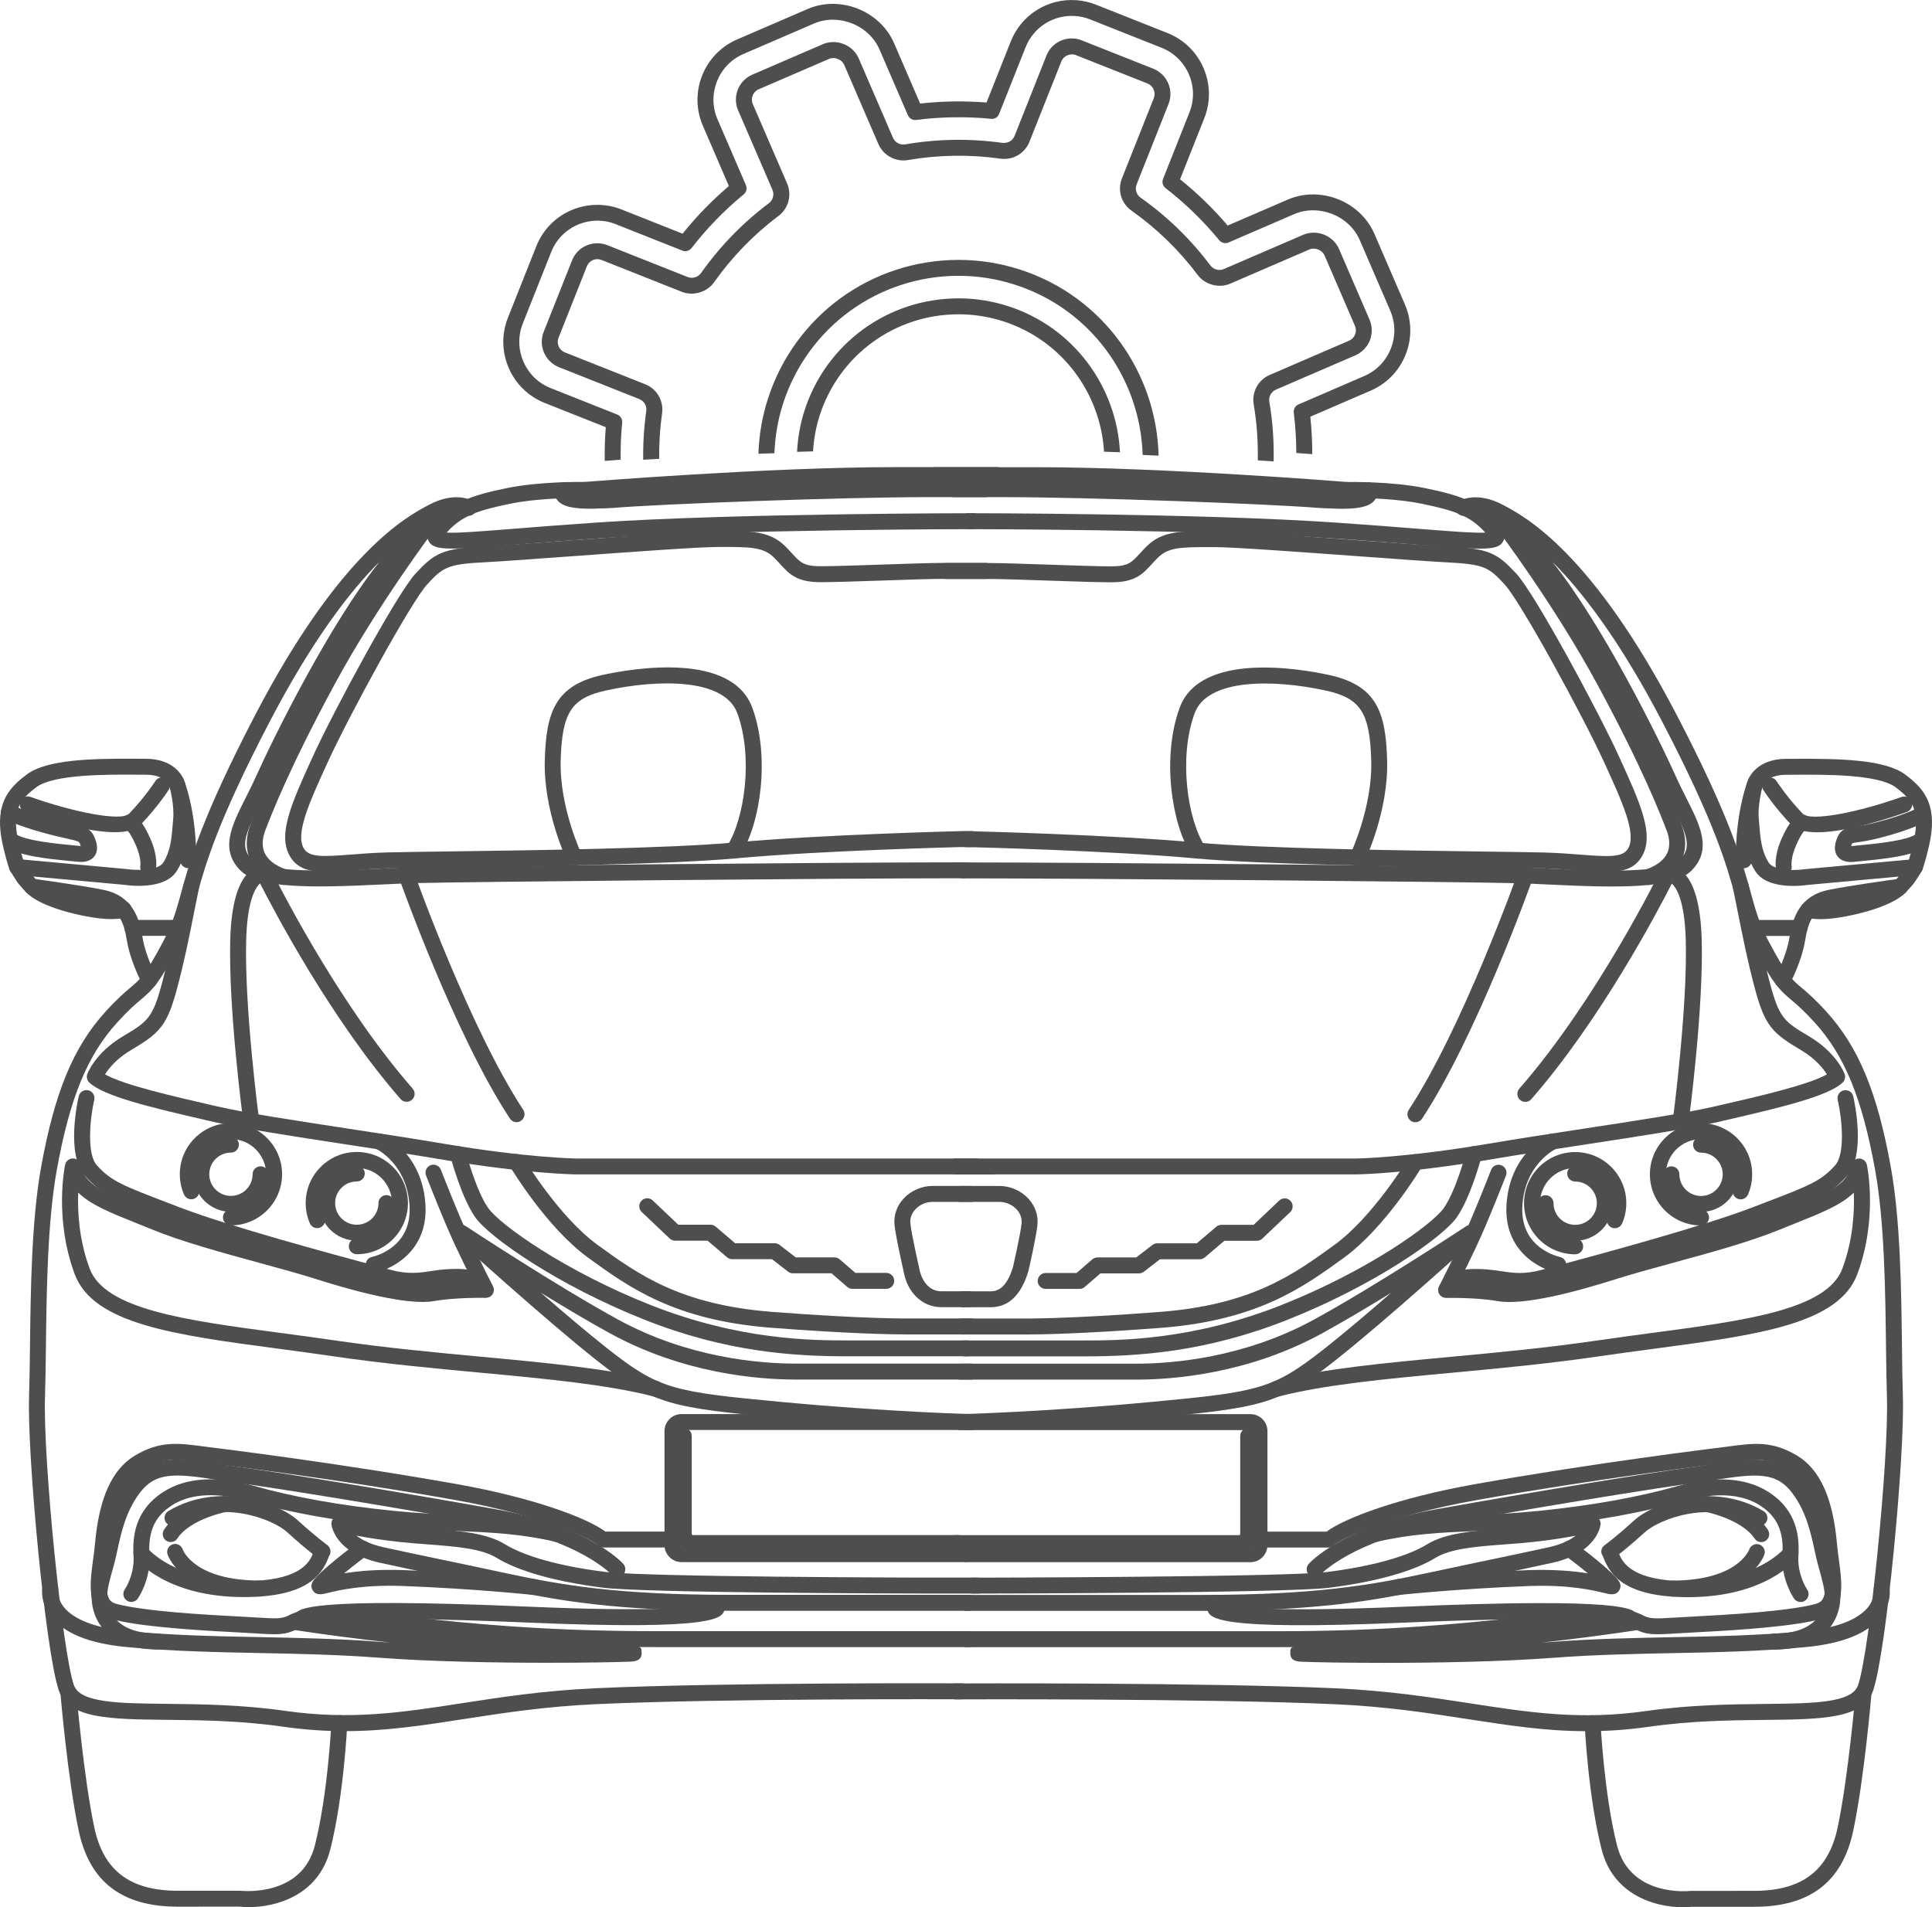 <?xml version="1.0" encoding="UTF-8" standalone="no"?>
<!-- Generator: Adobe Illustrator 17.0.0, SVG Export Plug-In . SVG Version: 6.00 Build 0)  -->

<svg
   xmlns:dc="http://purl.org/dc/elements/1.1/"
   xmlns:cc="http://creativecommons.org/ns#"
   xmlns:rdf="http://www.w3.org/1999/02/22-rdf-syntax-ns#"
   xmlns:svg="http://www.w3.org/2000/svg"
   xmlns="http://www.w3.org/2000/svg"
   xmlns:sodipodi="http://sodipodi.sourceforge.net/DTD/sodipodi-0.dtd"
   xmlns:inkscape="http://www.inkscape.org/namespaces/inkscape"
   version="1.1"
   id="Слой_1"
   x="0px"
   y="0px"
   width="96.196"
   height="94.976"
   viewBox="0 0 96.196 94.976"
   enable-background="new 0 0 180 147"
   xml:space="preserve"
   inkscape:version="0.91 r13725"
   sodipodi:docname="kuzov.svg"><defs
     id="defs190" /><sodipodi:namedview
     pagecolor="#ffffff"
     bordercolor="#666666"
     borderopacity="1"
     objecttolerance="10"
     gridtolerance="10"
     guidetolerance="10"
     inkscape:pageopacity="0"
     inkscape:pageshadow="2"
     inkscape:window-width="712"
     inkscape:window-height="480"
     id="namedview188"
     showgrid="false"
     fit-margin-top="0"
     fit-margin-left="0"
     fit-margin-right="0"
     fit-margin-bottom="0"
     inkscape:zoom="1.6054422"
     inkscape:cx="45.821379"
     inkscape:cy="49.171"
     inkscape:window-x="0"
     inkscape:window-y="0"
     inkscape:window-maximized="0"
     inkscape:current-layer="Слой_1" /><path
     d="m 17.173,86.207 c -0.972,0 -1.987,-0.065 -3.087,-0.222 -2.111,-0.302 -4.062,-0.323 -5.783,-0.341 -2.847,-0.03 -4.905,-0.053 -5.381,-1.48 -0.661,-1.985 -1.571,-11.663 -1.475,-14.619 0.024,-0.746 0.035,-1.601 0.046,-2.518 0.034,-2.79 0.076,-6.262 0.555,-8.913 0.675,-3.728 1.603,-5.969 3.204,-7.734 0.585,-0.645 0.951,-0.954 1.245,-1.202 0.494,-0.417 0.742,-0.626 1.608,-2.255 0.491,-0.924 0.672,-1.58 0.921,-2.488 0.432,-1.573 1.024,-3.727 3.673,-8.816 4.238,-8.14 7.568,-9.903 8.663,-10.482 1.285,-0.68 2.087,-0.241 2.175,-0.188 0.165,0.099 0.236,0.303 0.166,0.483 -0.07,0.18 -0.258,0.284 -0.448,0.246 l 0,0 c 10e-4,0 -1.339,-0.146 -3.615,2.639 -2.493,3.05 -5.293,8.727 -6.161,10.656 -0.185,0.412 -0.376,0.791 -0.553,1.143 -0.711,1.414 -1,2.065 -0.387,2.678 0.733,0.733 4.184,0.568 6.47,0.458 0.617,-0.03 1.198,-0.058 1.702,-0.07 2.517,-0.063 20.783,-0.24 27.319,-0.24 0.219,0 0.397,0.178 0.397,0.397 0,0.219 -0.178,0.397 -0.397,0.397 -6.533,0 -24.785,0.177 -27.3,0.24 -0.498,0.012 -1.073,0.04 -1.684,0.069 -3.448,0.166 -6.159,0.22 -7.068,-0.69 -1.044,-1.044 -0.449,-2.226 0.24,-3.596 0.173,-0.343 0.359,-0.712 0.539,-1.112 0.866,-1.924 3.63,-7.53 6.145,-10.679 -1.463,1.461 -3.35,3.892 -5.498,8.016 -2.61,5.014 -3.189,7.121 -3.612,8.66 -0.253,0.921 -0.453,1.649 -0.985,2.65 -0.9,1.694 -1.202,1.987 -1.797,2.489 -0.276,0.233 -0.62,0.523 -1.169,1.128 -1.493,1.645 -2.365,3.772 -3.011,7.342 -0.468,2.585 -0.509,6.02 -0.543,8.781 -0.011,0.923 -0.022,1.784 -0.046,2.534 -0.101,3.076 0.851,12.593 1.435,14.342 0.297,0.891 2.212,0.912 4.637,0.938 1.659,0.018 3.724,0.04 5.887,0.349 3.295,0.471 5.846,0.076 8.798,-0.38 1.906,-0.295 4.066,-0.629 6.666,-0.747 6.448,-0.295 18.109,-0.244 18.226,-0.243 0.219,0.001 0.396,0.18 0.395,0.399 -10e-4,0.219 -0.178,0.395 -0.397,0.395 -10e-4,0 -10e-4,0 -0.002,0 -0.116,0 -11.757,-0.051 -18.185,0.242 -2.557,0.117 -4.603,0.433 -6.581,0.739 -2.046,0.318 -3.901,0.605 -5.947,0.605 z"
     id="path3"
     inkscape:connector-curvature="0"
     style="fill:#4e4e4e" /><path
     d="m 22.509,27.318 c -0.755,0 -1.027,-0.109 -1.171,-0.38 -0.12,-0.228 -0.065,-0.488 0.165,-0.773 0.977,-1.21 2.112,-1.522 3.732,-1.858 1.644,-0.342 3.798,-0.308 3.89,-0.306 0.148,0.003 0.282,0.088 0.348,0.22 0.04,0.08 0.051,0.169 0.034,0.254 0.13,0.034 0.414,0.072 1,0.023 2.278,-0.188 11.255,-0.536 15.736,-0.536 l 2.836,0 c 0.219,0 0.397,0.178 0.397,0.397 0,0.219 -0.178,0.397 -0.397,0.397 l -2.836,0 c -4.466,0 -13.404,0.347 -15.671,0.534 -1.049,0.087 -1.611,-0.045 -1.825,-0.426 -0.013,-0.023 -0.024,-0.046 -0.034,-0.068 -0.694,0.006 -2.164,0.05 -3.317,0.29 -1.552,0.323 -2.402,0.579 -3.157,1.438 0.562,0.029 1.811,-0.071 3.419,-0.199 1.092,-0.087 2.434,-0.193 4.061,-0.304 6.746,-0.458 18.62,-0.464 18.739,-0.464 0.219,0 0.397,0.178 0.397,0.397 0,0.219 -0.178,0.397 -0.397,0.397 -0.119,0 -11.966,0.005 -18.685,0.462 -1.623,0.111 -2.963,0.217 -4.051,0.304 -1.57,0.121 -2.567,0.201 -3.213,0.201 z"
     id="path5"
     inkscape:connector-curvature="0"
     style="fill:#4e4e4e" /><path
     d="m 16.248,43.418 c -0.811,0 -1.416,-0.149 -1.78,-0.726 -0.687,-1.091 0.037,-2.675 1.132,-5.071 1.012,-2.215 4.161,-8.059 5.095,-9.064 0.945,-1.018 1.343,-1.246 3.412,-1.35 0.766,-0.038 2.489,-0.164 4.314,-0.298 2.974,-0.217 6.345,-0.463 7.309,-0.463 l 0.211,0 c 1.482,-0.002 2.379,-0.002 3.141,0.741 0.138,0.135 0.255,0.263 0.362,0.38 0.395,0.433 0.575,0.631 1.411,0.631 0.634,0 1.899,-0.043 3.123,-0.085 1.21,-0.041 2.354,-0.08 2.927,-0.08 l 2.175,0 c 0.219,0 0.397,0.178 0.397,0.397 0,0.219 -0.178,0.397 -0.397,0.397 l -2.175,0 c -0.56,0 -1.696,0.039 -2.9,0.08 -1.23,0.042 -2.503,0.085 -3.151,0.085 -1.186,0 -1.562,-0.412 -1.997,-0.89 -0.098,-0.107 -0.204,-0.223 -0.33,-0.347 -0.509,-0.498 -1.142,-0.522 -2.585,-0.516 l -0.212,0 c -0.936,0 -4.291,0.245 -7.252,0.461 -1.909,0.139 -3.558,0.26 -4.333,0.299 -1.882,0.094 -2.088,0.255 -2.87,1.097 -0.804,0.866 -3.908,6.564 -4.955,8.855 -0.916,2.005 -1.641,3.59 -1.182,4.318 0.27,0.428 0.952,0.395 2.346,0.286 0.536,-0.042 1.144,-0.089 1.837,-0.107 0.597,-0.016 1.641,-0.03 2.944,-0.047 4.126,-0.055 11.032,-0.146 14.32,-0.448 4.295,-0.393 11.165,-0.562 11.234,-0.564 l 0.571,0 c 0.219,0 0.397,0.178 0.397,0.397 0,0.219 -0.178,0.397 -0.397,0.397 l -0.559,0 c -0.059,0.002 -6.903,0.169 -11.171,0.56 -3.319,0.304 -10.245,0.396 -14.382,0.451 -1.299,0.017 -2.339,0.031 -2.934,0.046 -0.672,0.018 -1.269,0.065 -1.796,0.106 -0.478,0.038 -0.912,0.072 -1.3,0.072 z"
     id="path7"
     inkscape:connector-curvature="0"
     style="fill:#4e4e4e" /><path
     d="m 12.506,56.201 c -0.196,0 -0.366,-0.145 -0.393,-0.344 -0.03,-0.23 -0.747,-5.659 -0.648,-9.089 0.05,-1.737 0.382,-2.876 0.985,-3.386 0.361,-0.305 0.692,-0.278 0.756,-0.268 0.131,0.018 0.244,0.1 0.302,0.219 0.031,0.064 3.151,6.431 7.038,10.877 0.144,0.165 0.128,0.416 -0.038,0.56 -0.164,0.144 -0.415,0.127 -0.559,-0.037 -3.46,-3.958 -6.314,-9.393 -6.999,-10.741 -0.225,0.199 -0.635,0.827 -0.692,2.799 -0.097,3.367 0.634,8.906 0.641,8.962 0.029,0.217 -0.123,0.417 -0.341,0.446 -0.017,10e-4 -0.035,0.002 -0.052,0.002 z"
     id="path9"
     inkscape:connector-curvature="0"
     style="fill:#4e4e4e" /><path
     d="m 48.625,58.482 -19.969,0 c -0.106,-10e-4 -2.53,-0.042 -6.612,-0.733 -1.558,-0.264 -3.23,-0.519 -4.846,-0.765 -2.611,-0.399 -5.077,-0.775 -6.55,-1.113 l -0.309,-0.071 c -2.995,-0.687 -5.169,-1.224 -5.887,-1.886 -0.117,-0.108 -0.159,-0.275 -0.105,-0.425 0.015,-0.043 0.395,-1.07 1.792,-1.894 1.195,-0.705 1.463,-0.91 1.901,-2.538 0.363,-1.349 0.611,-2.592 0.872,-3.908 l 0.216,-1.078 c 0.044,-0.214 0.256,-0.352 0.468,-0.309 0.215,0.044 0.353,0.253 0.31,0.468 l -0.216,1.075 c -0.264,1.329 -0.514,2.585 -0.884,3.959 -0.488,1.813 -0.865,2.191 -2.265,3.016 -0.738,0.435 -1.128,0.928 -1.311,1.221 0.923,0.527 3.416,1.098 5.286,1.527 l 0.31,0.071 c 1.444,0.332 3.895,0.706 6.492,1.102 1.619,0.247 3.294,0.503 4.858,0.768 4.016,0.68 6.461,0.721 6.486,0.722 l 19.963,0 c 0.219,0 0.397,0.178 0.397,0.397 0,0.219 -0.178,0.394 -0.397,0.394 z"
     id="path11"
     inkscape:connector-curvature="0"
     style="fill:#4e4e4e" /><path
     d="m 32.63,69.552 c -0.033,0 -0.067,-0.004 -0.1,-0.013 -2.296,-0.593 -5.356,-0.878 -8.596,-1.181 -2.381,-0.222 -4.844,-0.452 -7.369,-0.822 -0.931,-0.137 -1.848,-0.259 -2.735,-0.377 -5.133,-0.683 -9.187,-1.222 -10.112,-3.713 -1.023,-2.754 -0.499,-5.335 -0.476,-5.443 0.039,-0.186 0.194,-0.314 0.397,-0.315 0.191,0.004 0.352,0.143 0.383,0.331 0.158,0.951 1.152,1.39 3.043,2.146 0.261,0.105 0.534,0.214 0.816,0.33 1.416,0.583 3.456,1.14 5.256,1.631 1.039,0.284 2.021,0.552 2.814,0.804 2.639,0.84 4.652,1.234 5.53,1.078 0.69,-0.122 1.509,-0.159 2.068,-0.17 -0.212,-0.422 -0.516,-1.038 -0.837,-1.716 -0.595,-1.255 -1.462,-3.49 -1.499,-3.584 -0.079,-0.204 0.022,-0.434 0.226,-0.513 0.204,-0.08 0.434,0.022 0.513,0.227 0.009,0.023 0.894,2.302 1.476,3.531 0.585,1.236 1.113,2.259 1.118,2.269 0.065,0.124 0.058,0.273 -0.016,0.392 -0.074,0.119 -0.199,0.182 -0.345,0.187 -0.016,-0.002 -1.495,-0.03 -2.567,0.159 -1.295,0.229 -3.929,-0.474 -5.909,-1.104 -0.777,-0.247 -1.751,-0.513 -2.782,-0.795 -1.821,-0.497 -3.886,-1.061 -5.348,-1.663 -0.28,-0.115 -0.55,-0.223 -0.808,-0.326 -1.236,-0.494 -2.25,-0.9 -2.877,-1.513 -0.036,0.955 0.039,2.355 0.569,3.781 0.759,2.044 4.797,2.581 9.473,3.203 0.891,0.119 1.811,0.241 2.746,0.378 2.505,0.368 4.957,0.596 7.328,0.817 3.272,0.305 6.363,0.594 8.721,1.203 0.212,0.055 0.34,0.271 0.285,0.483 -0.049,0.18 -0.21,0.298 -0.386,0.298 z"
     id="path13"
     inkscape:connector-curvature="0"
     style="fill:#4e4e4e" /><path
     d="m 11.498,61.021 c -0.219,0 -0.397,-0.178 -0.397,-0.397 0,-0.219 0.178,-0.397 0.397,-0.397 0.966,0 1.752,-0.786 1.752,-1.752 0,-0.966 -0.786,-1.752 -1.752,-1.752 -0.966,0 -1.752,0.786 -1.752,1.752 0,0.241 0.048,0.474 0.143,0.693 0.087,0.201 -0.006,0.435 -0.207,0.521 -0.2,0.087 -0.434,-0.005 -0.521,-0.207 -0.138,-0.319 -0.208,-0.658 -0.208,-1.008 0,-1.404 1.142,-2.546 2.546,-2.546 1.404,0 2.546,1.142 2.546,2.546 0,1.404 -1.144,2.547 -2.547,2.547 z"
     id="path15"
     inkscape:connector-curvature="0"
     style="fill:#4e4e4e" /><path
     d="m 11.498,60.347 c -1.032,0 -1.872,-0.84 -1.872,-1.872 0,-1.032 0.839,-1.872 1.872,-1.872 0.219,0 0.397,0.178 0.397,0.397 0,0.219 -0.178,0.397 -0.397,0.397 -0.595,0 -1.078,0.484 -1.078,1.079 0,0.595 0.484,1.078 1.078,1.078 0.595,0 1.079,-0.484 1.079,-1.078 0,-0.219 0.178,-0.397 0.397,-0.397 0.219,0 0.397,0.178 0.397,0.397 -10e-4,1.031 -0.841,1.871 -1.873,1.871 z"
     id="path17"
     inkscape:connector-curvature="0"
     style="fill:#4e4e4e" /><path
     d="m 17.765,62.458 c -0.219,0 -0.397,-0.178 -0.397,-0.397 0,-0.219 0.178,-0.397 0.397,-0.397 0.966,0 1.752,-0.786 1.752,-1.752 0,-0.966 -0.786,-1.752 -1.752,-1.752 -0.966,0 -1.752,0.786 -1.752,1.752 0,0.241 0.048,0.474 0.143,0.693 0.087,0.201 -0.006,0.435 -0.207,0.521 -0.199,0.087 -0.434,-0.006 -0.521,-0.207 -0.138,-0.319 -0.208,-0.658 -0.208,-1.008 0,-1.404 1.142,-2.546 2.546,-2.546 1.404,0 2.546,1.142 2.546,2.546 -0.002,1.405 -1.144,2.547 -2.547,2.547 z"
     id="path19"
     inkscape:connector-curvature="0"
     style="fill:#4e4e4e" /><path
     d="m 17.765,61.784 c -1.032,0 -1.872,-0.84 -1.872,-1.872 0,-1.032 0.839,-1.872 1.872,-1.872 0.219,0 0.397,0.178 0.397,0.397 0,0.219 -0.178,0.397 -0.397,0.397 -0.595,0 -1.078,0.484 -1.078,1.078 0,0.595 0.484,1.078 1.078,1.078 0.594,0 1.079,-0.484 1.079,-1.078 0,-0.219 0.178,-0.397 0.397,-0.397 0.219,0 0.397,0.178 0.397,0.397 -0.001,1.032 -0.841,1.872 -1.873,1.872 z"
     id="path21"
     inkscape:connector-curvature="0"
     style="fill:#4e4e4e" /><path
     d="m 18.605,63.375 c -0.185,0 -0.35,-0.13 -0.388,-0.318 -0.043,-0.215 0.096,-0.424 0.31,-0.467 0.079,-0.017 1.952,-0.435 1.868,-2.472 -0.088,-2.127 -1.616,-2.883 -1.681,-2.914 -0.197,-0.094 -0.282,-0.33 -0.189,-0.528 0.094,-0.198 0.33,-0.283 0.525,-0.191 0.083,0.038 2.029,0.975 2.137,3.6 0.089,2.176 -1.598,3.098 -2.502,3.282 -0.027,0.006 -0.053,0.008 -0.08,0.008 z"
     id="path23"
     inkscape:connector-curvature="0"
     style="fill:#4e4e4e" /><path
     d="m 20.525,64.182 c -0.378,0 -0.806,-0.048 -1.331,-0.192 l -0.751,-0.203 c -2.177,-0.587 -7.274,-1.96 -9.766,-2.917 l -0.523,-0.2 c -2.436,-0.932 -3.091,-1.183 -3.929,-2.121 -0.936,-1.048 -0.373,-3.661 -0.306,-3.956 0.049,-0.214 0.261,-0.347 0.475,-0.298 0.213,0.049 0.347,0.261 0.299,0.475 -0.218,0.959 -0.377,2.69 0.124,3.251 0.709,0.794 1.268,1.008 3.62,1.908 l 0.524,0.201 c 2.454,0.941 7.524,2.308 9.689,2.891 l 0.755,0.204 c 0.899,0.247 1.458,0.162 2.048,0.073 0.226,-0.034 0.451,-0.068 0.693,-0.086 0.892,-0.066 1.213,0.022 1.31,0.064 0.201,0.086 0.294,0.319 0.208,0.521 -0.087,0.201 -0.32,0.294 -0.521,0.208 0.013,0.002 -0.093,-0.024 -0.403,-0.024 -0.136,0 -0.312,0.006 -0.535,0.022 -0.221,0.016 -0.427,0.048 -0.633,0.079 -0.327,0.049 -0.66,0.1 -1.047,0.1 z"
     id="path25"
     inkscape:connector-curvature="0"
     style="fill:#4e4e4e" /><path
     d="m 48.172,67.541 -5.961,0 c -2.725,0 -6.056,-0.215 -10.097,-1.813 -4.308,-1.703 -7.726,-4.095 -8.442,-5.097 -0.695,-0.974 -1.226,-2.973 -1.248,-3.057 -0.056,-0.212 0.071,-0.429 0.283,-0.484 0.212,-0.057 0.428,0.071 0.485,0.283 0.005,0.019 0.516,1.943 1.126,2.798 0.58,0.812 3.779,3.117 8.088,4.821 4.446,1.757 8.066,1.757 9.806,1.757 l 5.961,0 c 0.219,0 0.397,0.178 0.397,0.397 -0.002,0.217 -0.179,0.395 -0.398,0.395 z"
     id="path27"
     inkscape:connector-curvature="0"
     style="fill:#4e4e4e" /><path
     d="m 45.108,66.451 c -0.606,0 -2.765,-0.026 -6.73,-0.333 -4.802,-0.372 -7.08,-2.025 -9.09,-3.484 -2.065,-1.499 -3.835,-4.441 -3.909,-4.565 -0.113,-0.188 -0.051,-0.431 0.137,-0.544 0.19,-0.113 0.431,-0.051 0.544,0.137 0.018,0.029 1.763,2.928 3.688,4.326 2.025,1.47 4.113,2.985 8.691,3.34 4.623,0.358 6.817,0.329 6.84,0.329 l 3.081,0 c 0.219,0 0.397,0.178 0.397,0.397 0,0.219 -0.178,0.397 -0.397,0.397 l -3.075,0 c -0.012,-10e-4 -0.071,0 -0.177,0 z"
     id="path29"
     inkscape:connector-curvature="0"
     style="fill:#4e4e4e" /><path
     d="m 48.36,71.211 c -0.003,0 -0.006,0 -0.01,0 -0.041,-0.001 -4.142,-0.105 -9.516,-0.608 -5.345,-0.5 -6.31,-0.644 -9.068,-2.816 -2.626,-2.068 -7.02,-6.066 -7.064,-6.106 -0.153,-0.14 -0.173,-0.373 -0.046,-0.537 0.127,-0.163 0.358,-0.202 0.532,-0.088 0.044,0.029 4.486,2.959 7.576,4.65 3.496,1.913 7.057,2.199 8.868,2.199 l 8.728,0 c 0.219,0 0.397,0.178 0.397,0.397 0,0.219 -0.178,0.397 -0.397,0.397 l -8.728,0 c -1.887,0 -5.598,-0.298 -9.249,-2.296 -1.07,-0.586 -2.299,-1.317 -3.453,-2.027 1.145,0.995 2.359,2.025 3.327,2.788 2.567,2.021 3.246,2.145 8.652,2.65 5.345,0.5 9.421,0.604 9.462,0.604 0.219,0.005 0.392,0.187 0.387,0.406 -0.006,0.216 -0.183,0.387 -0.398,0.387 z"
     id="path31"
     inkscape:connector-curvature="0"
     style="fill:#4e4e4e" /><path
     d="m 44.128,64.181 -1.686,0 c -0.096,0 -0.188,-0.034 -0.259,-0.097 l -0.781,-0.676 -1.919,0 c -0.088,0 -0.174,-0.029 -0.243,-0.083 l -0.802,-0.62 -1.98,0 c -0.095,0 -0.185,-0.034 -0.257,-0.095 l -0.969,-0.827 -1.617,0 c -0.102,0 -0.199,-0.039 -0.273,-0.109 l -1.389,-1.318 c -0.159,-0.151 -0.165,-0.402 -0.014,-0.561 0.151,-0.16 0.402,-0.166 0.561,-0.015 l 1.273,1.209 1.605,0 c 0.095,0 0.185,0.034 0.257,0.095 l 0.969,0.827 1.97,0 c 0.088,0 0.174,0.029 0.243,0.083 l 0.801,0.62 1.931,0 c 0.096,0 0.188,0.034 0.259,0.097 l 0.781,0.676 1.538,0 c 0.219,0 0.397,0.178 0.397,0.397 0,0.219 -0.177,0.397 -0.396,0.397 z"
     id="path33"
     inkscape:connector-curvature="0"
     style="fill:#4e4e4e" /><path
     d="m 48.261,82.022 -15.693,0 c -5.554,0 -9.279,-0.393 -11.999,-0.681 -0.77,-0.081 -1.448,-0.153 -2.051,-0.202 l -0.707,-0.059 c -2.111,-0.177 -2.523,-0.202 -3.006,0.04 -0.62,0.31 -0.944,0.29 -2.153,0.216 -0.306,-0.019 -0.676,-0.041 -1.13,-0.064 -2.074,-0.104 -4.798,-0.302 -5.999,-0.655 -1.235,-0.363 -1.051,-1.729 -0.89,-2.935 0.037,-0.274 0.074,-0.554 0.099,-0.831 0.202,-2.253 0.848,-3.679 1.975,-4.36 1.245,-0.751 2.175,-0.627 3.352,-0.471 0.157,0.021 0.321,0.043 0.493,0.064 0.252,0.03 6.242,0.76 12.255,1.833 3.782,0.675 6.456,1.691 7.332,2.352 l 3.343,0 c 0.219,0 0.397,0.178 0.397,0.397 0,0.219 -0.178,0.397 -0.397,0.397 l -3.427,0 c -0.12,0 -0.227,-0.053 -0.3,-0.137 -0.352,-0.273 -2.53,-1.414 -7.087,-2.228 -5.991,-1.069 -11.959,-1.795 -12.21,-1.826 -0.176,-0.021 -0.343,-0.044 -0.503,-0.065 -1.142,-0.152 -1.83,-0.244 -2.837,0.363 -0.896,0.541 -1.417,1.768 -1.595,3.751 -0.026,0.289 -0.065,0.581 -0.103,0.866 -0.173,1.29 -0.197,1.914 0.328,2.068 0.879,0.259 2.943,0.48 5.814,0.624 0.458,0.023 0.83,0.046 1.139,0.065 1.189,0.073 1.335,0.074 1.75,-0.134 0.698,-0.349 1.277,-0.3 3.427,-0.121 l 0.706,0.059 c 0.608,0.05 1.292,0.122 2.07,0.204 2.702,0.285 6.403,0.676 11.915,0.676 l 15.692,0 c 0.219,0 0.397,0.178 0.397,0.397 0,0.219 -0.178,0.397 -0.397,0.397 z"
     id="path35"
     inkscape:connector-curvature="0"
     style="fill:#4e4e4e" /><path
     d="m 5.035,80.105 c -0.129,0 -0.255,-0.062 -0.332,-0.176 -0.292,-0.432 -0.105,-1.104 0.154,-2.033 l 0.065,-0.233 c 0.051,-0.187 0.098,-0.403 0.148,-0.637 0.188,-0.868 0.444,-2.056 1.214,-3.107 1.137,-1.552 2.624,-1.323 4.682,-1.006 0.304,0.047 0.624,0.096 0.96,0.142 2.468,0.341 8.061,1.261 12.733,2.097 4.644,0.83 6.307,2.651 6.376,2.728 0.146,0.164 0.131,0.414 -0.033,0.56 -0.162,0.145 -0.412,0.131 -0.558,-0.032 l 0,0 c -0.016,-0.017 -1.584,-1.7 -5.924,-2.475 -4.664,-0.833 -10.243,-1.752 -12.702,-2.091 -0.341,-0.047 -0.665,-0.097 -0.972,-0.144 -2.128,-0.327 -3.104,-0.425 -3.921,0.691 -0.67,0.914 -0.897,1.963 -1.079,2.805 -0.054,0.25 -0.104,0.48 -0.159,0.68 l -0.066,0.236 c -0.135,0.483 -0.338,1.212 -0.259,1.38 0.123,0.181 0.074,0.426 -0.107,0.549 -0.067,0.044 -0.144,0.066 -0.22,0.066 z"
     id="path37"
     inkscape:connector-curvature="0"
     style="fill:#4e4e4e" /><path
     d="m 6.538,79.773 c -0.079,0 -0.158,-0.023 -0.228,-0.072 -0.179,-0.126 -0.222,-0.372 -0.097,-0.551 l 0,0 c 0.005,-0.007 0.493,-0.726 0.436,-1.667 -0.055,-0.929 0.04,-2.271 1.506,-3.202 1.113,-0.707 2.664,-0.806 4.487,-0.289 1.974,0.56 4.309,0.978 6.94,1.243 1.212,0.122 2.253,0.168 3.261,0.213 1.722,0.077 3.209,0.144 4.996,0.558 0.214,0.049 0.347,0.263 0.297,0.476 -0.049,0.214 -0.264,0.346 -0.476,0.297 -1.716,-0.398 -3.17,-0.463 -4.853,-0.538 -1.018,-0.045 -2.071,-0.092 -3.305,-0.217 -2.677,-0.269 -5.058,-0.697 -7.078,-1.269 -1.114,-0.316 -2.687,-0.539 -3.845,0.196 -0.869,0.552 -1.21,1.295 -1.139,2.484 0.073,1.226 -0.552,2.131 -0.579,2.169 -0.075,0.111 -0.198,0.169 -0.323,0.169 z"
     id="path39"
     inkscape:connector-curvature="0"
     style="fill:#4e4e4e" /><path
     d="m 12.137,79.531 c -3.852,0 -5.347,-1.856 -5.408,-1.935 -0.135,-0.173 -0.104,-0.422 0.068,-0.557 0.172,-0.135 0.42,-0.104 0.555,0.066 0.017,0.02 1.353,1.632 4.785,1.632 2.73,0 3.245,-0.884 3.435,-1.35 -0.258,-0.202 -0.699,-0.563 -1.277,-1.09 -0.713,-0.65 -3.308,-1.68 -5.503,-0.371 -0.187,0.112 -0.431,0.051 -0.544,-0.137 -0.112,-0.188 -0.051,-0.432 0.138,-0.544 2.501,-1.492 5.477,-0.414 6.443,0.466 0.897,0.817 1.458,1.223 1.463,1.227 0.086,0.063 0.144,0.157 0.16,0.262 0.016,0.105 -0.011,0.213 -0.075,0.298 -0.002,0.008 -0.014,0.043 -0.03,0.085 -0.349,0.907 -1.143,1.948 -4.21,1.948 z"
     id="path41"
     inkscape:connector-curvature="0"
     style="fill:#4e4e4e" /><path
     d="m 8.5,76.79 c -0.075,0 -0.151,-0.021 -0.219,-0.066 -0.183,-0.121 -0.233,-0.367 -0.112,-0.55 0.833,-1.258 2.882,-1.654 2.969,-1.671 0.212,-0.04 0.422,0.101 0.462,0.317 0.041,0.215 -0.101,0.423 -0.316,0.463 -0.018,0.004 -1.807,0.352 -2.454,1.329 -0.075,0.115 -0.202,0.178 -0.33,0.178 z"
     id="path43"
     inkscape:connector-curvature="0"
     style="fill:#4e4e4e" /><path
     d="m 12.953,79.501 c -3.878,0 -4.582,-2.009 -4.61,-2.095 -0.068,-0.208 0.045,-0.432 0.254,-0.501 0.207,-0.068 0.429,0.044 0.499,0.249 0.027,0.073 0.612,1.554 3.857,1.554 0.219,0 0.397,0.178 0.397,0.397 0,0.219 -0.178,0.396 -0.397,0.396 z"
     id="path45"
     inkscape:connector-curvature="0"
     style="fill:#4e4e4e" /><path
     d="m 48.261,80.214 -11.858,0 c -5.812,0 -8.562,-0.491 -11.553,-1.133 -1.533,-0.329 -2.496,-0.53 -3.308,-0.7 -0.875,-0.183 -1.573,-0.328 -2.614,-0.557 -2.261,-0.497 -2.42,-1.856 -2.425,-1.914 -0.013,-0.13 0.04,-0.259 0.141,-0.343 0.101,-0.084 0.237,-0.113 0.363,-0.077 0.011,0.003 1.099,0.308 2.975,0.508 0.464,0.049 0.928,0.084 1.38,0.118 1.469,0.111 2.855,0.215 3.78,0.784 0.992,0.61 2.763,1.099 4.986,1.377 2.068,0.259 15.595,0.283 15.731,0.284 l 2.82,0 c 0.219,0 0.397,0.178 0.397,0.397 0,0.219 -0.178,0.397 -0.397,0.397 l -2.821,0 c -0.559,-0.001 -13.713,-0.025 -15.829,-0.29 -2.333,-0.292 -4.217,-0.82 -5.303,-1.488 -0.761,-0.468 -2.055,-0.566 -3.424,-0.669 -0.46,-0.035 -0.932,-0.07 -1.404,-0.121 -0.905,-0.096 -1.629,-0.215 -2.15,-0.316 0.267,0.213 0.688,0.433 1.352,0.579 1.038,0.228 1.734,0.373 2.606,0.555 0.813,0.17 1.778,0.371 3.312,0.7 2.944,0.632 5.652,1.115 11.387,1.115 l 11.856,0 c 0.219,0 0.397,0.178 0.397,0.397 0,0.22 -0.178,0.397 -0.397,0.397 z"
     id="path47"
     inkscape:connector-curvature="0"
     style="fill:#4e4e4e" /><path
     d="m 48.063,77.79 -14.13,0 c -0.467,0 -0.847,-0.38 -0.847,-0.847 l 0,-5.679 c 0,-0.467 0.38,-0.846 0.847,-0.846 l 14.13,0 c 0.219,0 0.397,0.178 0.397,0.397 0,0.219 -0.178,0.397 -0.397,0.397 l -14.13,0 c -0.029,0 -0.053,0.024 -0.053,0.053 l 0,5.679 c 0,0.029 0.024,0.053 0.053,0.053 l 14.13,0 c 0.219,0 0.397,0.178 0.397,0.397 0,0.219 -0.178,0.396 -0.397,0.396 z"
     id="path49"
     inkscape:connector-curvature="0"
     style="fill:#4e4e4e" /><path
     d="m 47.697,77.237 -13.202,0 c -0.467,0 -0.847,-0.38 -0.847,-0.847 l 0,-4.882 c 0,-0.219 0.178,-0.397 0.397,-0.397 0.219,0 0.397,0.178 0.397,0.397 l 0,4.882 c 0,0.029 0.024,0.053 0.053,0.053 l 13.203,0 c 0.219,0 0.397,0.178 0.397,0.397 0,0.219 -0.179,0.397 -0.398,0.397 z"
     id="path51"
     inkscape:connector-curvature="0"
     style="fill:#4e4e4e" /><path
     d="m 48.261,65.095 -1.389,0 c -0.955,0 -1.714,-0.737 -1.891,-1.833 -0.011,-0.044 -0.386,-1.683 -0.443,-2.271 -0.045,-0.47 0.112,-0.93 0.443,-1.294 0.364,-0.401 0.907,-0.64 1.452,-0.64 l 1.928,0 c 0.219,0 0.397,0.178 0.397,0.397 0,0.219 -0.178,0.397 -0.397,0.397 l -1.928,0 c -0.325,0 -0.648,0.142 -0.864,0.38 -0.179,0.197 -0.264,0.44 -0.241,0.684 0.052,0.538 0.428,2.179 0.432,2.196 0.091,0.564 0.433,1.192 1.113,1.192 l 1.389,0 c 0.219,0 0.397,0.178 0.397,0.397 -0.001,0.217 -0.179,0.395 -0.398,0.395 z"
     id="path53"
     inkscape:connector-curvature="0"
     style="fill:#4e4e4e" /><path
     d="m 25.72,55.881 c -0.129,0 -0.256,-0.063 -0.332,-0.179 -2.722,-4.137 -5.403,-11.656 -5.515,-11.974 -0.073,-0.206 0.035,-0.433 0.241,-0.506 0.208,-0.073 0.433,0.035 0.507,0.241 0.027,0.077 2.762,7.747 5.431,11.803 0.12,0.183 0.069,0.429 -0.114,0.549 -0.067,0.045 -0.143,0.066 -0.218,0.066 z"
     id="path55"
     inkscape:connector-curvature="0"
     style="fill:#4e4e4e" /><path
     d="m 14.103,44.066 c -0.045,0 -0.09,-0.007 -0.135,-0.024 -0.753,-0.272 -1.261,-0.69 -1.513,-1.243 -0.232,-0.51 -0.226,-1.112 0.017,-1.74 0.333,-0.862 1.217,-3.153 3.481,-7.341 2.193,-4.057 5.064,-7.851 5.092,-7.889 0.132,-0.174 0.382,-0.209 0.556,-0.076 0.175,0.133 0.209,0.381 0.076,0.556 -0.028,0.037 -2.863,3.785 -5.026,7.787 -2.24,4.144 -3.111,6.401 -3.439,7.25 -0.114,0.297 -0.213,0.732 -0.035,1.125 0.16,0.351 0.517,0.628 1.061,0.825 0.206,0.074 0.313,0.302 0.238,0.508 -0.058,0.162 -0.211,0.262 -0.373,0.262 z"
     id="path57"
     inkscape:connector-curvature="0"
     style="fill:#4e4e4e" /><path
     d="m 27.303,82.803 c -2.594,0 -5.854,-0.056 -8.463,-0.254 -2.036,-0.154 -4.005,-0.193 -5.91,-0.231 -2.146,-0.043 -4.366,-0.087 -6.628,-0.299 -1.869,-0.175 -3.142,-0.696 -3.784,-1.548 -0.523,-0.694 -0.42,-1.339 -0.407,-1.41 0.04,-0.215 0.248,-0.359 0.463,-0.317 0.213,0.04 0.354,0.244 0.318,0.458 -0.004,0.026 -0.05,0.397 0.277,0.815 0.351,0.449 1.193,1.024 3.208,1.213 2.232,0.209 4.339,0.251 6.569,0.295 1.915,0.038 3.896,0.077 5.954,0.233 0.176,0.013 0.354,0.026 0.535,0.038 -1.574,-0.176 -3.215,-0.386 -4.868,-0.639 -0.216,-0.033 -0.365,-0.235 -0.332,-0.452 0.033,-0.217 0.24,-0.363 0.452,-0.332 6.57,1.003 12.952,1.34 15.677,1.484 1.586,0.084 1.586,0.084 1.583,0.48 -0.003,0.389 -0.391,0.403 -0.599,0.411 -0.7,0.027 -2.205,0.055 -4.045,0.055 z"
     id="path59"
     inkscape:connector-curvature="0"
     style="fill:#4e4e4e" /><path
     d="m 12.387,94.971 c -0.17,0 -0.329,-0.009 -0.471,-0.025 l -3.064,0.003 c -2.781,0 -4.395,-1.238 -4.934,-3.786 -0.545,-2.573 -0.897,-6.696 -0.912,-6.87 -0.019,-0.218 0.144,-0.41 0.362,-0.429 0.22,-0.014 0.411,0.143 0.429,0.362 0.004,0.042 0.363,4.248 0.897,6.772 0.456,2.154 1.778,3.157 4.158,3.157 l 3.108,0 c 0.168,0.016 3.064,0.298 3.715,-2.247 0.646,-2.527 0.824,-6.084 0.825,-6.12 0.011,-0.219 0.202,-0.382 0.415,-0.377 0.219,0.011 0.387,0.196 0.377,0.415 -0.007,0.149 -0.182,3.672 -0.849,6.279 -0.584,2.287 -2.696,2.866 -4.056,2.866 z"
     id="path61"
     inkscape:connector-curvature="0"
     style="fill:#4e4e4e" /><path
     d="m 26.586,79.426 c -0.014,0 -0.028,-0.001 -0.042,-0.002 -0.029,-0.003 -2.983,-0.314 -6.465,-0.444 -2.03,-0.078 -3.236,0.218 -3.751,0.344 -0.307,0.075 -0.597,0.145 -0.762,-0.138 -0.165,-0.284 0.05,-0.511 0.207,-0.676 0.613,-0.646 1.991,-1.664 2.05,-1.708 0.177,-0.13 0.425,-0.092 0.554,0.084 0.13,0.176 0.092,0.425 -0.084,0.555 -0.009,0.006 -0.597,0.441 -1.16,0.907 0.694,-0.113 1.675,-0.208 2.976,-0.16 3.51,0.131 6.49,0.445 6.519,0.448 0.218,0.023 0.376,0.219 0.353,0.436 -0.022,0.203 -0.194,0.354 -0.395,0.354 z"
     id="path63"
     inkscape:connector-curvature="0"
     style="fill:#4e4e4e" /><path
     d="m 7.432,49.205 c -0.141,0 -0.277,-0.075 -0.349,-0.208 -0.024,-0.045 -0.596,-1.109 -0.77,-2.188 -0.154,-0.953 -0.422,-1.541 -1.339,-1.724 -1.131,-0.226 -3.424,-0.539 -3.447,-0.542 -0.09,-0.012 -0.173,-0.054 -0.235,-0.121 0,0 -0.296,-0.316 -0.393,-0.444 -0.102,-0.135 -0.384,-0.596 -0.384,-0.596 -0.079,-0.128 -0.078,-0.289 0.001,-0.417 0.079,-0.127 0.225,-0.197 0.373,-0.185 l 5.389,0.494 c 0.504,0.077 1.579,0.095 1.847,-0.315 0.37,-0.568 0.425,-1.268 0.473,-1.886 0.009,-0.109 0.017,-0.215 0.026,-0.315 0.059,-0.617 -0.153,-1.478 -0.155,-1.486 -0.051,-0.204 0.066,-0.412 0.267,-0.475 0.204,-0.063 0.415,0.043 0.489,0.239 0.023,0.061 0.56,1.517 0.542,3.802 -0.002,0.218 -0.179,0.394 -0.397,0.394 -10e-4,0 -0.002,0 -0.003,0 -0.161,-10e-4 -0.3,-0.099 -0.361,-0.237 -0.061,0.135 -0.133,0.268 -0.217,0.398 -0.618,0.948 -2.405,0.7 -2.608,0.669 l -4.524,-0.414 c 0.04,0.044 0.082,0.09 0.117,0.129 0.523,0.072 2.35,0.33 3.356,0.531 1.442,0.288 1.803,1.363 1.967,2.375 0.153,0.947 0.679,1.927 0.684,1.937 0.104,0.193 0.033,0.434 -0.16,0.538 -0.061,0.032 -0.126,0.047 -0.189,0.047 z"
     id="path65"
     inkscape:connector-curvature="0"
     style="fill:#4e4e4e" /><path
     d="m 8.879,46.603 -2.289,0 c -0.219,0 -0.397,-0.178 -0.397,-0.397 0,-0.219 0.178,-0.397 0.397,-0.397 l 2.289,0 c 0.219,0 0.397,0.178 0.397,0.397 0,0.219 -0.178,0.397 -0.397,0.397 z"
     id="path67"
     inkscape:connector-curvature="0"
     style="fill:#4e4e4e" /><path
     d="m 5.545,45.768 c -0.401,0 -0.981,-0.06 -1.809,-0.256 -1.859,-0.439 -2.382,-1.008 -2.469,-1.117 -0.135,-0.172 -0.105,-0.422 0.067,-0.557 0.17,-0.133 0.413,-0.106 0.55,0.057 0.023,0.024 0.469,0.474 2.035,0.845 1.562,0.369 2.054,0.189 2.059,0.188 0.194,-0.104 0.423,-0.026 0.526,0.167 0.104,0.193 0.021,0.439 -0.173,0.543 -0.08,0.043 -0.303,0.13 -0.786,0.13 z"
     id="path69"
     inkscape:connector-curvature="0"
     style="fill:#4e4e4e" /><path
     d="m 0.852,43.572 c -0.16,0 -0.311,-0.098 -0.371,-0.256 -0.006,-0.015 -0.146,-0.388 -0.313,-1.109 -0.119,-0.512 -0.239,-1.181 -0.118,-1.827 0.134,-0.716 0.509,-1.244 1.295,-1.822 1.007,-0.742 3.244,-0.79 5.457,-0.774 l 0.464,0.002 c 1.39,0 1.902,0.866 1.978,1.323 0.036,0.216 -0.11,0.421 -0.326,0.457 -0.21,0.036 -0.416,-0.107 -0.456,-0.32 -0.015,-0.074 -0.173,-0.666 -1.196,-0.666 l -0.47,-0.002 c -1.431,-0.01 -4.102,-0.028 -4.981,0.619 -0.71,0.523 -0.903,0.897 -0.985,1.329 -0.094,0.501 0.01,1.065 0.111,1.501 0.154,0.662 0.281,1.004 0.283,1.008 0.077,0.205 -0.027,0.434 -0.231,0.511 -0.047,0.018 -0.094,0.026 -0.141,0.026 z"
     id="path71"
     inkscape:connector-curvature="0"
     style="fill:#4e4e4e" /><path
     d="m 4.029,42.922 c -0.089,0 -0.165,-0.008 -0.211,-0.013 l -0.312,-0.031 c -1.237,-0.116 -2.604,-0.276 -3.187,-0.705 -0.176,-0.13 -0.214,-0.378 -0.084,-0.555 0.129,-0.176 0.377,-0.214 0.555,-0.084 0.454,0.335 2.151,0.494 2.789,0.554 0.132,0.012 0.243,0.023 0.326,0.032 0.046,0.005 0.084,0.007 0.114,0.008 -0.007,-0.027 -0.018,-0.059 -0.034,-0.099 -0.045,-0.117 -0.053,-0.138 -0.682,-0.277 -0.171,-0.038 -0.372,-0.082 -0.609,-0.141 -1.575,-0.389 -2.395,-0.785 -2.429,-0.801 -0.197,-0.096 -0.278,-0.333 -0.182,-0.53 0.096,-0.197 0.334,-0.278 0.53,-0.183 0.008,0.004 0.788,0.378 2.272,0.744 0.229,0.057 0.424,0.099 0.589,0.136 0.652,0.144 1.046,0.23 1.252,0.767 0.055,0.142 0.222,0.576 -0.031,0.903 -0.177,0.231 -0.459,0.275 -0.666,0.275 z"
     id="path73"
     inkscape:connector-curvature="0"
     style="fill:#4e4e4e" /><path
     d="m 5.714,41.442 c -1.489,0 -3.66,-0.723 -4.467,-1.012 -0.206,-0.074 -0.314,-0.301 -0.24,-0.507 0.073,-0.206 0.3,-0.314 0.507,-0.24 2.055,0.735 4.519,1.246 4.914,0.837 0.798,-0.829 1.302,-1.616 1.307,-1.624 0.117,-0.185 0.362,-0.239 0.548,-0.122 0.185,0.118 0.24,0.362 0.122,0.547 -0.022,0.035 -0.549,0.859 -1.405,1.749 -0.257,0.269 -0.723,0.372 -1.286,0.372 z"
     id="path75"
     inkscape:connector-curvature="0"
     style="fill:#4e4e4e" /><path
     d="m 7.377,43.572 c -0.028,0 -0.056,-0.003 -0.084,-0.009 -0.214,-0.046 -0.351,-0.257 -0.305,-0.471 l 0,0 c -0.001,0 0.054,-0.362 -0.22,-0.992 -0.262,-0.604 -0.449,-0.776 -0.481,-0.803 -0.175,-0.093 -0.257,-0.305 -0.183,-0.494 0.08,-0.204 0.311,-0.305 0.513,-0.226 0.16,0.062 0.486,0.301 0.878,1.206 0.38,0.875 0.28,1.416 0.268,1.475 -0.039,0.187 -0.204,0.314 -0.386,0.314 z"
     id="path77"
     inkscape:connector-curvature="0"
     style="fill:#4e4e4e" /><path
     d="m 29.118,24.794 c -0.205,0 -0.378,-0.157 -0.395,-0.364 -0.018,-0.219 0.145,-0.41 0.363,-0.428 0.091,-0.007 9.158,-0.74 15.471,-0.74 l 5.092,0 c 0.22,0 0.397,0.178 0.397,0.397 0,0.219 -0.177,0.397 -0.397,0.397 l -5.092,0 c -6.281,0 -15.316,0.73 -15.407,0.737 -0.01,0 -0.021,10e-4 -0.032,10e-4 z"
     id="path79"
     inkscape:connector-curvature="0"
     style="fill:#4e4e4e" /><path
     d="m 29.34,25.333 c -0.949,0 -1.454,-0.162 -1.647,-0.514 -0.136,-0.246 -0.066,-0.498 0.035,-0.639 0.127,-0.178 0.376,-0.22 0.554,-0.092 0.117,0.084 0.175,0.22 0.165,0.354 0.149,0.052 0.545,0.132 1.499,0.078 0.212,-0.014 0.406,0.154 0.419,0.373 0.012,0.219 -0.154,0.406 -0.373,0.419 -0.238,0.014 -0.455,0.021 -0.652,0.021 z"
     id="path81"
     inkscape:connector-curvature="0"
     style="fill:#4e4e4e" /><path
     d="m 28.601,43.102 c -0.148,0 -0.289,-0.083 -0.357,-0.225 -0.049,-0.101 -1.187,-2.499 -1.119,-5.013 0.066,-2.42 0.531,-3.743 2.891,-4.256 1.487,-0.323 6.419,-1.162 7.443,1.64 0.888,2.43 0.413,5.748 -0.588,7.321 -0.117,0.185 -0.362,0.24 -0.548,0.122 -0.185,-0.118 -0.24,-0.363 -0.122,-0.548 0.881,-1.385 1.308,-4.446 0.512,-6.623 -0.639,-1.748 -3.916,-1.706 -6.53,-1.137 -1.735,0.377 -2.201,1.097 -2.266,3.502 -0.063,2.317 1.03,4.625 1.04,4.648 0.095,0.198 0.011,0.434 -0.186,0.529 -0.054,0.027 -0.112,0.04 -0.17,0.04 z"
     id="path83"
     inkscape:connector-curvature="0"
     style="fill:#4e4e4e" /><path
     d="m 7.893,82.143 c -1.203,0 -2.106,-0.318 -2.686,-0.945 -0.709,-0.767 -0.645,-1.706 -0.642,-1.745 0.017,-0.219 0.194,-0.389 0.427,-0.364 0.217,0.017 0.38,0.206 0.365,0.424 -0.002,0.027 -0.035,0.65 0.441,1.156 0.425,0.452 1.13,0.682 2.096,0.682 0.219,0 0.397,0.178 0.397,0.397 0,0.219 -0.179,0.395 -0.398,0.395 z"
     id="path85"
     inkscape:connector-curvature="0"
     style="fill:#4e4e4e" /><path
     d="m 15.035,81.012 c -0.149,0 -0.292,-0.085 -0.36,-0.229 -0.058,-0.126 -0.041,-0.3 0.036,-0.415 0.167,-0.25 0.554,-0.835 11.548,-0.362 6.335,0.273 8.288,0.05 8.884,-0.098 -0.019,-0.084 -0.012,-0.174 0.027,-0.256 0.095,-0.198 0.324,-0.287 0.521,-0.192 0.303,0.145 0.456,0.411 0.389,0.677 -0.107,0.427 -0.271,1.072 -9.857,0.661 -8.898,-0.383 -10.592,-0.03 -10.886,0.071 -0.037,0.044 -0.083,0.08 -0.138,0.106 -0.051,0.025 -0.108,0.037 -0.164,0.037 z"
     id="path87"
     inkscape:connector-curvature="0"
     style="fill:#4e4e4e" /><path
     d="m 79.021,86.21 c -2.047,0 -3.902,-0.287 -5.946,-0.603 -1.978,-0.306 -4.024,-0.622 -6.581,-0.739 -6.429,-0.293 -18.8,-0.243 -18.924,-0.242 -0.001,0 -0.001,0 -0.002,0 -0.219,0 -0.396,-0.176 -0.397,-0.395 -0.001,-0.219 0.176,-0.397 0.395,-0.399 0.124,-10e-4 12.514,-0.052 18.963,0.243 2.6,0.119 4.76,0.453 6.666,0.747 2.953,0.457 5.504,0.852 8.798,0.38 2.163,-0.309 4.228,-0.331 5.887,-0.349 2.425,-0.026 4.34,-0.046 4.637,-0.938 0.583,-1.749 1.535,-11.266 1.435,-14.342 -0.024,-0.75 -0.035,-1.611 -0.046,-2.534 -0.034,-2.76 -0.075,-6.196 -0.543,-8.781 -0.646,-3.57 -1.518,-5.697 -3.011,-7.342 -0.549,-0.605 -0.893,-0.895 -1.169,-1.128 -0.595,-0.502 -0.896,-0.796 -1.797,-2.489 -0.533,-1.002 -0.732,-1.729 -0.985,-2.65 -0.423,-1.539 -1.002,-3.646 -3.612,-8.66 -2.147,-4.124 -4.035,-6.555 -5.498,-8.016 2.515,3.149 5.279,8.754 6.145,10.679 0.18,0.401 0.366,0.77 0.539,1.112 0.689,1.369 1.284,2.552 0.24,3.596 -0.909,0.909 -3.622,0.855 -7.069,0.69 -0.61,-0.029 -1.184,-0.057 -1.683,-0.069 -2.788,-0.07 -21.366,-0.24 -27.535,-0.24 -0.219,0 -0.397,-0.178 -0.397,-0.397 0,-0.219 0.178,-0.397 0.397,-0.397 6.173,0 24.764,0.17 27.554,0.24 0.504,0.013 1.084,0.041 1.702,0.07 2.285,0.11 5.736,0.275 6.47,-0.458 0.613,-0.613 0.324,-1.264 -0.387,-2.678 -0.177,-0.352 -0.368,-0.732 -0.553,-1.143 -0.868,-1.93 -3.668,-7.606 -6.161,-10.656 -2.272,-2.781 -3.612,-2.637 -3.627,-2.637 -0.18,0.027 -0.371,-0.083 -0.433,-0.261 -0.063,-0.178 0.002,-0.374 0.164,-0.471 0.087,-0.052 0.891,-0.492 2.175,0.188 1.095,0.579 4.425,2.342 8.663,10.482 2.649,5.088 3.241,7.243 3.673,8.816 0.249,0.908 0.429,1.564 0.921,2.488 0.866,1.63 1.114,1.839 1.608,2.255 0.294,0.248 0.66,0.557 1.245,1.202 1.601,1.765 2.53,4.005 3.204,7.734 0.479,2.651 0.522,6.123 0.555,8.913 0.011,0.917 0.022,1.772 0.046,2.518 0.096,2.956 -0.814,12.634 -1.475,14.619 -0.476,1.428 -2.534,1.45 -5.381,1.48 -1.721,0.018 -3.672,0.039 -5.783,0.341 -1.1,0.157 -2.116,0.221 -3.087,0.221 z"
     id="path89"
     inkscape:connector-curvature="0"
     style="fill:#4e4e4e" /><path
     d="m 73.684,27.321 c -0.645,0 -1.643,-0.08 -3.213,-0.204 -1.089,-0.087 -2.428,-0.193 -4.051,-0.304 -6.72,-0.457 -18.079,-0.462 -18.193,-0.462 -0.219,0 -0.397,-0.178 -0.397,-0.397 0,-0.219 0.178,-0.397 0.397,-0.397 0.114,0 11.501,0.005 18.247,0.464 1.627,0.111 2.969,0.217 4.061,0.304 1.608,0.128 2.855,0.226 3.419,0.199 -0.755,-0.858 -1.605,-1.115 -3.157,-1.438 -1.152,-0.239 -2.623,-0.283 -3.317,-0.29 -0.01,0.023 -0.021,0.046 -0.034,0.069 -0.214,0.381 -0.776,0.512 -1.825,0.426 -2.269,-0.187 -11.208,-0.534 -15.671,-0.534 l -2.455,0 c -0.219,0 -0.397,-0.178 -0.397,-0.397 0,-0.219 0.178,-0.397 0.397,-0.397 l 2.455,0 c 4.479,0 13.456,0.349 15.736,0.536 0.585,0.048 0.87,0.01 1,-0.023 -0.017,-0.085 -0.006,-0.174 0.034,-0.254 0.066,-0.133 0.2,-0.217 0.348,-0.22 0.092,-0.001 2.247,-0.035 3.89,0.306 1.62,0.337 2.755,0.649 3.732,1.858 0.23,0.284 0.286,0.544 0.165,0.773 -0.144,0.274 -0.416,0.382 -1.171,0.382 z"
     id="path91"
     inkscape:connector-curvature="0"
     style="fill:#4e4e4e" /><path
     d="m 79.945,43.422 c -0.387,0 -0.822,-0.034 -1.3,-0.071 -0.526,-0.041 -1.124,-0.088 -1.796,-0.106 -0.595,-0.015 -1.635,-0.029 -2.934,-0.046 -4.138,-0.055 -11.063,-0.147 -14.382,-0.451 -4.268,-0.391 -11.112,-0.559 -11.181,-0.56 l -0.237,0 c -0.219,0 -0.397,-0.178 -0.397,-0.397 0,-0.219 0.178,-0.397 0.397,-0.397 l 0.246,0 c 0.079,0.002 6.949,0.17 11.244,0.564 3.288,0.301 10.195,0.393 14.32,0.448 1.303,0.017 2.348,0.031 2.944,0.047 0.693,0.018 1.301,0.066 1.837,0.107 1.394,0.108 2.076,0.142 2.346,-0.286 0.459,-0.729 -0.266,-2.313 -1.182,-4.318 -1.047,-2.29 -4.151,-7.988 -4.955,-8.855 -0.781,-0.841 -0.988,-1.003 -2.87,-1.097 -0.775,-0.039 -2.424,-0.159 -4.333,-0.299 -2.96,-0.216 -6.316,-0.461 -7.252,-0.461 l -0.212,0 c -1.465,-0.001 -2.076,0.018 -2.585,0.516 -0.127,0.123 -0.232,0.24 -0.33,0.347 -0.435,0.478 -0.812,0.89 -1.997,0.89 -0.648,0 -1.92,-0.043 -3.151,-0.085 -1.203,-0.041 -2.34,-0.08 -2.9,-0.08 l -2.175,0 c -0.219,0 -0.397,-0.178 -0.397,-0.397 0,-0.219 0.178,-0.397 0.397,-0.397 l 2.175,0 c 0.573,0 1.717,0.039 2.927,0.08 1.224,0.042 2.489,0.085 3.123,0.085 0.835,0 1.016,-0.198 1.411,-0.631 0.107,-0.117 0.223,-0.245 0.362,-0.38 0.762,-0.743 1.646,-0.743 3.141,-0.741 l 0.211,0 c 0.965,0 4.336,0.246 7.309,0.463 1.825,0.133 3.549,0.259 4.314,0.298 2.069,0.103 2.467,0.332 3.412,1.35 0.933,1.005 4.082,6.849 5.095,9.064 1.096,2.396 1.819,3.98 1.132,5.071 -0.36,0.577 -0.966,0.725 -1.777,0.725 z"
     id="path93"
     inkscape:connector-curvature="0"
     style="fill:#4e4e4e" /><path
     d="m 83.688,56.205 c -0.018,0 -0.035,-10e-4 -0.053,-0.003 -0.217,-0.029 -0.37,-0.229 -0.341,-0.446 0.007,-0.056 0.738,-5.595 0.641,-8.962 -0.056,-1.952 -0.459,-2.587 -0.695,-2.792 -0.691,1.359 -3.541,6.782 -6.995,10.734 -0.144,0.165 -0.396,0.182 -0.559,0.037 -0.165,-0.144 -0.182,-0.395 -0.038,-0.56 3.889,-4.449 7.007,-10.813 7.038,-10.877 0.058,-0.119 0.172,-0.201 0.302,-0.219 0.063,-0.009 0.395,-0.037 0.756,0.268 0.603,0.51 0.934,1.649 0.985,3.386 0.099,3.431 -0.618,8.86 -0.648,9.089 -0.027,0.2 -0.197,0.345 -0.393,0.345 z"
     id="path95"
     inkscape:connector-curvature="0"
     style="fill:#4e4e4e" /><path
     d="m 49.519,58.486 -1.951,0 c -0.219,0 -0.397,-0.178 -0.397,-0.397 0,-0.219 0.178,-0.397 0.397,-0.397 l 19.969,0 c 0.019,0 2.464,-0.042 6.48,-0.722 1.565,-0.265 3.24,-0.521 4.86,-0.768 2.595,-0.396 5.046,-0.77 6.49,-1.102 l 0.317,-0.073 c 1.867,-0.428 4.357,-1 5.279,-1.526 -0.182,-0.292 -0.572,-0.786 -1.311,-1.221 -1.399,-0.825 -1.776,-1.202 -2.265,-3.016 -0.37,-1.374 -0.619,-2.63 -0.884,-3.959 l -0.216,-1.075 c -0.043,-0.215 0.095,-0.424 0.31,-0.468 0.211,-0.042 0.424,0.095 0.468,0.309 l 0.216,1.078 c 0.262,1.316 0.509,2.559 0.872,3.908 0.438,1.628 0.706,1.834 1.901,2.538 1.397,0.824 1.776,1.851 1.792,1.894 0.054,0.15 0.012,0.317 -0.104,0.425 -0.718,0.661 -2.89,1.198 -5.881,1.884 l -0.316,0.073 c -1.472,0.338 -3.938,0.714 -6.548,1.113 -1.617,0.247 -3.29,0.502 -4.848,0.766 -4.082,0.691 -6.506,0.732 -6.607,0.733 l -18.023,0 0,0.003 z"
     id="path97"
     inkscape:connector-curvature="0"
     style="fill:#4e4e4e" /><path
     d="m 63.564,69.556 c -0.176,0 -0.337,-0.119 -0.384,-0.298 -0.055,-0.212 0.073,-0.428 0.285,-0.483 2.358,-0.609 5.449,-0.898 8.721,-1.203 2.371,-0.221 4.823,-0.45 7.328,-0.817 0.934,-0.137 1.854,-0.259 2.746,-0.378 4.675,-0.622 8.714,-1.159 9.473,-3.203 0.532,-1.431 0.607,-2.829 0.57,-3.782 -0.627,0.614 -1.641,1.019 -2.878,1.514 -0.258,0.103 -0.528,0.211 -0.808,0.326 -1.462,0.602 -3.527,1.166 -5.348,1.663 -1.031,0.282 -2.005,0.547 -2.782,0.795 -1.979,0.63 -4.612,1.332 -5.909,1.104 -1.074,-0.19 -2.552,-0.16 -2.567,-0.159 -0.15,-0.006 -0.271,-0.068 -0.345,-0.187 -0.074,-0.119 -0.081,-0.268 -0.016,-0.392 0.005,-0.01 0.533,-1.034 1.118,-2.269 0.582,-1.229 1.468,-3.508 1.476,-3.531 0.08,-0.205 0.308,-0.306 0.513,-0.226 0.204,0.079 0.305,0.309 0.226,0.513 -0.037,0.094 -0.905,2.329 -1.499,3.584 -0.321,0.678 -0.626,1.294 -0.837,1.716 0.559,0.011 1.379,0.048 2.068,0.17 0.88,0.156 2.892,-0.239 5.53,-1.078 0.793,-0.252 1.774,-0.52 2.814,-0.804 1.8,-0.491 3.839,-1.048 5.256,-1.631 0.282,-0.116 0.554,-0.225 0.816,-0.33 1.891,-0.756 2.885,-1.195 3.043,-2.146 0.032,-0.188 0.193,-0.327 0.383,-0.331 0.182,-0.006 0.357,0.129 0.397,0.315 0.023,0.108 0.547,2.69 -0.476,5.443 -0.926,2.491 -4.98,3.03 -10.112,3.713 -0.887,0.118 -1.804,0.24 -2.735,0.377 -2.525,0.37 -4.987,0.6 -7.368,0.822 -3.24,0.302 -6.3,0.588 -8.597,1.181 -0.035,0.008 -0.069,0.012 -0.102,0.012 z"
     id="path99"
     inkscape:connector-curvature="0"
     style="fill:#4e4e4e" /><path
     d="m 84.696,61.025 c -1.404,0 -2.546,-1.142 -2.546,-2.546 0,-1.404 1.142,-2.546 2.546,-2.546 1.404,0 2.546,1.142 2.546,2.546 0,0.35 -0.07,0.689 -0.208,1.008 -0.087,0.201 -0.322,0.293 -0.521,0.207 -0.201,-0.087 -0.294,-0.32 -0.207,-0.521 0.095,-0.219 0.143,-0.453 0.143,-0.693 0,-0.966 -0.786,-1.752 -1.752,-1.752 -0.966,0 -1.752,0.786 -1.752,1.752 0,0.966 0.786,1.752 1.752,1.752 0.219,0 0.397,0.178 0.397,0.397 0,0.219 -0.179,0.396 -0.398,0.396 z"
     id="path101"
     inkscape:connector-curvature="0"
     style="fill:#4e4e4e" /><path
     d="m 84.696,60.351 c -1.032,0 -1.872,-0.84 -1.872,-1.872 0,-0.219 0.178,-0.397 0.397,-0.397 0.219,0 0.397,0.178 0.397,0.397 0,0.595 0.484,1.078 1.079,1.078 0.595,0 1.078,-0.484 1.078,-1.078 0,-0.594 -0.484,-1.078 -1.078,-1.078 -0.219,0 -0.397,-0.178 -0.397,-0.397 0,-0.219 0.178,-0.397 0.397,-0.397 1.032,0 1.872,0.84 1.872,1.872 -0.002,1.032 -0.841,1.872 -1.873,1.872 z"
     id="path103"
     inkscape:connector-curvature="0"
     style="fill:#4e4e4e" /><path
     d="m 78.429,62.462 c -1.404,0 -2.546,-1.142 -2.546,-2.546 0,-1.404 1.142,-2.546 2.546,-2.546 1.404,0 2.546,1.142 2.546,2.546 0,0.35 -0.07,0.689 -0.208,1.008 -0.087,0.201 -0.322,0.294 -0.521,0.207 -0.201,-0.087 -0.294,-0.32 -0.207,-0.521 0.095,-0.219 0.143,-0.453 0.143,-0.693 0,-0.966 -0.786,-1.752 -1.752,-1.752 -0.966,0 -1.752,0.786 -1.752,1.752 0,0.966 0.786,1.752 1.752,1.752 0.219,0 0.397,0.178 0.397,0.397 0,0.219 -0.179,0.396 -0.398,0.396 z"
     id="path105"
     inkscape:connector-curvature="0"
     style="fill:#4e4e4e" /><path
     d="m 78.429,61.788 c -1.032,0 -1.872,-0.84 -1.872,-1.872 0,-0.219 0.178,-0.397 0.397,-0.397 0.219,0 0.397,0.178 0.397,0.397 0,0.595 0.484,1.079 1.079,1.079 0.595,0 1.078,-0.484 1.078,-1.079 0,-0.595 -0.484,-1.078 -1.078,-1.078 -0.219,0 -0.397,-0.178 -0.397,-0.397 0,-0.219 0.178,-0.397 0.397,-0.397 1.032,0 1.872,0.84 1.872,1.872 -0.002,1.032 -0.841,1.872 -1.873,1.872 z"
     id="path107"
     inkscape:connector-curvature="0"
     style="fill:#4e4e4e" /><path
     d="m 77.588,63.379 c -0.026,0 -0.053,-0.003 -0.08,-0.008 -0.905,-0.183 -2.592,-1.105 -2.502,-3.282 0.107,-2.624 2.053,-3.562 2.136,-3.6 0.198,-0.093 0.434,-0.007 0.527,0.192 0.092,0.198 0.007,0.433 -0.19,0.526 l 0,0 c -0.065,0.031 -1.593,0.786 -1.681,2.914 -0.084,2.036 1.789,2.455 1.869,2.472 0.214,0.045 0.352,0.255 0.308,0.469 -0.038,0.188 -0.203,0.317 -0.387,0.317 z"
     id="path109"
     inkscape:connector-curvature="0"
     style="fill:#4e4e4e" /><path
     d="m 75.668,64.186 c -0.387,0 -0.72,-0.051 -1.047,-0.1 -0.206,-0.031 -0.412,-0.063 -0.633,-0.079 -0.729,-0.055 -0.954,0.009 -0.963,0.012 -0.199,0.085 -0.422,-0.011 -0.508,-0.213 -0.086,-0.201 0.02,-0.439 0.221,-0.526 0.096,-0.042 0.417,-0.13 1.31,-0.064 0.242,0.018 0.467,0.052 0.693,0.086 0.59,0.089 1.15,0.175 2.048,-0.073 l 0.755,-0.204 c 2.165,-0.583 7.235,-1.95 9.689,-2.891 l 0.524,-0.201 c 2.352,-0.9 2.911,-1.114 3.62,-1.908 0.503,-0.563 0.344,-2.293 0.124,-3.251 -0.049,-0.214 0.085,-0.426 0.299,-0.475 0.215,-0.049 0.427,0.084 0.475,0.298 0.067,0.295 0.63,2.908 -0.306,3.956 -0.837,0.938 -1.492,1.188 -3.929,2.121 l -0.523,0.2 c -2.492,0.956 -7.589,2.33 -9.766,2.917 l -0.751,0.203 c -0.525,0.143 -0.954,0.192 -1.332,0.192 z"
     id="path111"
     inkscape:connector-curvature="0"
     style="fill:#4e4e4e" /><path
     d="m 53.983,67.545 -5.961,0 c -0.219,0 -0.397,-0.178 -0.397,-0.397 0,-0.219 0.178,-0.397 0.397,-0.397 l 5.961,0 c 1.74,0 5.36,0 9.806,-1.757 4.309,-1.704 7.508,-4.009 8.088,-4.821 0.612,-0.856 1.121,-2.778 1.126,-2.797 0.056,-0.212 0.276,-0.338 0.485,-0.283 0.212,0.056 0.339,0.273 0.283,0.485 -0.022,0.085 -0.553,2.083 -1.248,3.057 -0.716,1.002 -4.134,3.394 -8.442,5.097 -4.043,1.598 -7.373,1.813 -10.098,1.813 z"
     id="path113"
     inkscape:connector-curvature="0"
     style="fill:#4e4e4e" /><path
     d="m 51.083,66.455 c -0.107,0 -0.167,-0.001 -0.181,-0.001 l -3.068,0 c -0.219,0 -0.397,-0.178 -0.397,-0.397 0,-0.219 0.178,-0.397 0.397,-0.397 l 3.075,0 c 0.026,0 2.234,0.028 6.846,-0.329 4.578,-0.355 6.665,-1.87 8.684,-3.335 1.932,-1.402 3.677,-4.301 3.695,-4.33 0.113,-0.188 0.354,-0.249 0.544,-0.137 0.188,0.112 0.25,0.356 0.137,0.544 -0.074,0.125 -1.844,3.067 -3.903,4.561 -2.016,1.463 -4.294,3.117 -9.096,3.489 -3.964,0.306 -6.122,0.332 -6.733,0.332 z"
     id="path115"
     inkscape:connector-curvature="0"
     style="fill:#4e4e4e" /><path
     d="m 47.833,71.215 c -0.215,0 -0.392,-0.171 -0.397,-0.387 -0.005,-0.219 0.168,-0.401 0.387,-0.406 0.041,-0.001 4.117,-0.105 9.462,-0.604 5.405,-0.505 6.085,-0.629 8.652,-2.65 0.969,-0.763 2.183,-1.793 3.327,-2.788 -1.155,0.71 -2.383,1.441 -3.453,2.027 -3.652,1.998 -7.362,2.296 -9.249,2.296 l -8.728,0 c -0.219,0 -0.397,-0.178 -0.397,-0.397 0,-0.219 0.178,-0.397 0.397,-0.397 l 8.728,0 c 1.811,0 5.372,-0.286 8.868,-2.199 3.091,-1.691 7.532,-4.62 7.576,-4.65 0.174,-0.114 0.404,-0.076 0.532,0.088 0.127,0.163 0.107,0.397 -0.046,0.537 -0.044,0.04 -4.438,4.038 -7.064,6.106 -2.758,2.172 -3.723,2.317 -9.068,2.816 -5.374,0.502 -9.475,0.607 -9.516,0.608 -0.005,0 -0.008,0 -0.011,0 z"
     id="path117"
     inkscape:connector-curvature="0"
     style="fill:#4e4e4e" /><path
     d="m 53.751,64.185 -1.686,0 c -0.219,0 -0.397,-0.178 -0.397,-0.397 0,-0.219 0.178,-0.397 0.397,-0.397 l 1.538,0 0.781,-0.676 c 0.072,-0.063 0.164,-0.097 0.26,-0.097 l 1.931,0 0.801,-0.62 c 0.069,-0.054 0.155,-0.083 0.243,-0.083 l 1.97,0 0.969,-0.826 c 0.072,-0.061 0.163,-0.095 0.257,-0.095 l 1.605,0 1.273,-1.209 c 0.159,-0.151 0.41,-0.145 0.561,0.015 0.151,0.159 0.144,0.41 -0.014,0.561 l -1.389,1.318 c -0.074,0.07 -0.172,0.109 -0.273,0.109 l -1.617,0 -0.969,0.826 c -0.072,0.061 -0.163,0.095 -0.257,0.095 l -1.98,0 -0.802,0.62 c -0.069,0.054 -0.155,0.083 -0.243,0.083 l -1.919,0 -0.781,0.676 c -0.071,0.063 -0.163,0.097 -0.259,0.097 z"
     id="path119"
     inkscape:connector-curvature="0"
     style="fill:#4e4e4e" /><path
     d="m 63.625,82.025 -15.494,0 c -0.219,0 -0.397,-0.178 -0.397,-0.397 0,-0.219 0.178,-0.397 0.397,-0.397 l 15.495,0 c 5.512,0 9.213,-0.391 11.915,-0.676 0.777,-0.082 1.462,-0.154 2.07,-0.204 l 0.71,-0.059 c 2.147,-0.179 2.724,-0.227 3.422,0.121 0.417,0.208 0.562,0.207 1.752,0.134 0.308,-0.019 0.68,-0.042 1.137,-0.065 2.871,-0.144 4.935,-0.365 5.814,-0.624 0.524,-0.154 0.501,-0.778 0.328,-2.068 -0.038,-0.285 -0.077,-0.576 -0.103,-0.866 -0.178,-1.984 -0.699,-3.21 -1.595,-3.751 -1.006,-0.607 -1.695,-0.515 -2.838,-0.363 -0.16,0.021 -0.327,0.043 -0.503,0.065 -0.252,0.03 -6.239,0.76 -12.21,1.826 -4.558,0.813 -6.736,1.954 -7.087,2.227 -0.073,0.084 -0.18,0.137 -0.3,0.137 l -3.427,0 c -0.219,0 -0.397,-0.178 -0.397,-0.397 0,-0.219 0.178,-0.397 0.397,-0.397 l 3.343,0 c 0.877,-0.661 3.55,-1.677 7.332,-2.352 5.993,-1.07 12.001,-1.802 12.255,-1.833 0.172,-0.021 0.336,-0.043 0.493,-0.064 1.179,-0.157 2.108,-0.281 3.353,0.47 1.128,0.681 1.773,2.107 1.975,4.36 0.025,0.278 0.063,0.558 0.099,0.831 0.162,1.205 0.345,2.571 -0.89,2.935 -1.201,0.353 -3.925,0.551 -5.999,0.655 -0.453,0.023 -0.821,0.045 -1.128,0.064 -1.209,0.074 -1.535,0.094 -2.155,-0.216 -0.485,-0.243 -0.896,-0.217 -3.002,-0.041 l -0.711,0.059 c -0.603,0.049 -1.281,0.121 -2.051,0.202 -2.72,0.291 -6.445,0.684 -12,0.684 z"
     id="path121"
     inkscape:connector-curvature="0"
     style="fill:#4e4e4e" /><path
     d="m 91.161,80.107 c -0.076,0 -0.154,-0.022 -0.222,-0.068 -0.181,-0.123 -0.229,-0.37 -0.106,-0.551 0.076,-0.163 -0.127,-0.893 -0.261,-1.376 l -0.065,-0.235 c -0.055,-0.2 -0.105,-0.43 -0.159,-0.68 -0.182,-0.842 -0.409,-1.891 -1.079,-2.805 -0.817,-1.116 -1.794,-1.019 -3.921,-0.691 -0.307,0.047 -0.631,0.097 -0.972,0.144 -2.457,0.339 -8.036,1.257 -12.702,2.091 -4.34,0.776 -5.909,2.459 -5.924,2.475 -0.145,0.162 -0.397,0.176 -0.559,0.029 -0.162,-0.146 -0.177,-0.395 -0.032,-0.558 0.069,-0.077 1.732,-1.898 6.376,-2.728 4.752,-0.849 10.227,-1.751 12.733,-2.096 0.337,-0.046 0.656,-0.096 0.959,-0.142 2.057,-0.317 3.546,-0.546 4.683,1.006 0.769,1.051 1.026,2.239 1.214,3.107 0.051,0.235 0.097,0.45 0.149,0.637 l 0.065,0.233 c 0.259,0.93 0.446,1.603 0.154,2.034 -0.079,0.113 -0.204,0.174 -0.331,0.174 z"
     id="path123"
     inkscape:connector-curvature="0"
     style="fill:#4e4e4e" /><path
     d="m 89.654,79.777 c -0.124,0 -0.247,-0.058 -0.324,-0.168 -0.027,-0.038 -0.652,-0.943 -0.579,-2.169 0.072,-1.189 -0.269,-1.932 -1.139,-2.484 -1.158,-0.735 -2.73,-0.512 -3.844,-0.196 -2.021,0.573 -4.403,1 -7.078,1.269 -1.234,0.124 -2.286,0.171 -3.305,0.217 -1.683,0.075 -3.137,0.14 -4.853,0.538 -0.215,0.048 -0.427,-0.083 -0.476,-0.297 -0.05,-0.213 0.083,-0.427 0.297,-0.476 1.787,-0.415 3.275,-0.481 4.996,-0.558 1.007,-0.045 2.049,-0.091 3.261,-0.213 2.629,-0.265 4.964,-0.683 6.941,-1.243 1.821,-0.517 3.373,-0.417 4.486,0.289 1.467,0.931 1.562,2.273 1.506,3.202 -0.057,0.941 0.431,1.66 0.436,1.667 0.124,0.18 0.08,0.427 -0.099,0.552 -0.068,0.047 -0.147,0.07 -0.226,0.07 z"
     id="path125"
     inkscape:connector-curvature="0"
     style="fill:#4e4e4e" /><path
     d="m 84.057,79.535 c -3.067,0 -3.861,-1.041 -4.211,-1.947 -0.016,-0.042 -0.028,-0.077 -0.042,-0.103 -0.064,-0.085 -0.085,-0.184 -0.069,-0.289 0.016,-0.105 0.08,-0.191 0.166,-0.253 0.006,-0.004 0.567,-0.41 1.463,-1.227 0.965,-0.88 3.94,-1.959 6.443,-0.466 0.189,0.112 0.25,0.356 0.138,0.544 -0.113,0.188 -0.356,0.249 -0.544,0.137 -2.193,-1.307 -4.79,-0.278 -5.503,0.371 -0.579,0.528 -1.02,0.888 -1.277,1.09 0.191,0.466 0.706,1.35 3.435,1.35 3.436,0 4.772,-1.616 4.785,-1.632 0.137,-0.17 0.387,-0.199 0.556,-0.064 0.171,0.135 0.201,0.383 0.067,0.554 -0.06,0.079 -1.555,1.935 -5.407,1.935 z"
     id="path127"
     inkscape:connector-curvature="0"
     style="fill:#4e4e4e" /><path
     d="m 87.694,76.794 c -0.129,0 -0.255,-0.063 -0.331,-0.178 -0.539,-0.814 -1.954,-1.235 -2.454,-1.329 -0.215,-0.04 -0.357,-0.248 -0.317,-0.463 0.04,-0.215 0.251,-0.359 0.463,-0.317 0.087,0.016 2.137,0.413 2.969,1.671 0.121,0.183 0.071,0.429 -0.112,0.55 -0.067,0.045 -0.143,0.066 -0.218,0.066 z"
     id="path129"
     inkscape:connector-curvature="0"
     style="fill:#4e4e4e" /><path
     d="m 83.24,79.505 c -0.219,0 -0.397,-0.178 -0.397,-0.397 0,-0.219 0.178,-0.397 0.397,-0.397 3.257,0 3.835,-1.491 3.858,-1.554 0.073,-0.204 0.299,-0.313 0.503,-0.243 0.205,0.071 0.316,0.29 0.249,0.496 -0.028,0.086 -0.732,2.095 -4.61,2.095 z"
     id="path131"
     inkscape:connector-curvature="0"
     style="fill:#4e4e4e" /><path
     d="m 59.79,80.218 -11.659,0 c -0.219,0 -0.397,-0.178 -0.397,-0.397 0,-0.219 0.178,-0.397 0.397,-0.397 l 11.66,0 c 5.734,0 8.442,-0.483 11.387,-1.115 1.524,-0.327 2.487,-0.528 3.296,-0.697 0.879,-0.184 1.578,-0.33 2.622,-0.559 0.663,-0.146 1.084,-0.365 1.351,-0.579 -0.521,0.101 -1.245,0.22 -2.149,0.316 -0.471,0.05 -0.943,0.086 -1.402,0.12 -1.37,0.103 -2.664,0.201 -3.426,0.669 -1.087,0.668 -2.97,1.197 -5.303,1.489 -2.116,0.264 -17.089,0.289 -17.725,0.29 l -0.001,0 c -0.219,0 -0.396,-0.177 -0.397,-0.396 -10e-4,-0.219 0.177,-0.397 0.396,-0.397 0.155,0 15.56,-0.025 17.628,-0.283 2.223,-0.278 3.994,-0.767 4.986,-1.377 0.925,-0.569 2.313,-0.674 3.782,-0.784 0.451,-0.034 0.915,-0.069 1.378,-0.118 1.875,-0.2 2.964,-0.505 2.975,-0.508 0.127,-0.036 0.262,-0.007 0.363,0.077 0.101,0.084 0.153,0.213 0.141,0.343 -0.006,0.058 -0.165,1.417 -2.425,1.914 -1.048,0.23 -1.748,0.377 -2.63,0.561 -0.808,0.169 -1.769,0.369 -3.292,0.696 -2.994,0.641 -5.743,1.132 -11.556,1.132 z"
     id="path133"
     inkscape:connector-curvature="0"
     style="fill:#4e4e4e" /><path
     d="m 62.261,77.794 -14.13,0 c -0.219,0 -0.397,-0.178 -0.397,-0.397 0,-0.219 0.178,-0.397 0.397,-0.397 l 14.13,0 c 0.029,0 0.053,-0.024 0.053,-0.053 l 0,-5.679 c 0,-0.029 -0.024,-0.053 -0.053,-0.053 l -14.13,0 c -0.219,0 -0.397,-0.178 -0.397,-0.397 0,-0.219 0.178,-0.397 0.397,-0.397 l 14.13,0 c 0.467,0 0.847,0.38 0.847,0.847 l 0,5.679 c -10e-4,0.467 -0.38,0.847 -0.847,0.847 z"
     id="path135"
     inkscape:connector-curvature="0"
     style="fill:#4e4e4e" /><path
     d="m 61.699,77.241 -14.13,0 c -0.219,0 -0.397,-0.178 -0.397,-0.397 0,-0.219 0.178,-0.397 0.397,-0.397 l 14.13,0 c 0.029,0 0.053,-0.024 0.053,-0.053 l 0,-4.882 c 0,-0.219 0.178,-0.397 0.397,-0.397 0.219,0 0.397,0.178 0.397,0.397 l 0,4.882 c -0.001,0.467 -0.38,0.847 -0.847,0.847 z"
     id="path137"
     inkscape:connector-curvature="0"
     style="fill:#4e4e4e" /><path
     d="m 49.321,65.098 -1.389,0 c -0.219,0 -0.397,-0.178 -0.397,-0.397 0,-0.219 0.178,-0.397 0.397,-0.397 l 1.389,0 c 0.324,0 0.792,-0.126 1.119,-1.217 l 0,0 c -10e-4,0 0.373,-1.635 0.426,-2.171 0.023,-0.244 -0.062,-0.487 -0.241,-0.684 -0.216,-0.238 -0.539,-0.38 -0.864,-0.38 l -1.928,0 c -0.219,0 -0.397,-0.178 -0.397,-0.397 0,-0.219 0.178,-0.397 0.397,-0.397 l 1.928,0 c 0.545,0 1.087,0.239 1.452,0.64 0.331,0.364 0.488,0.824 0.443,1.294 -0.057,0.589 -0.432,2.228 -0.448,2.297 -0.362,1.21 -0.995,1.809 -1.887,1.809 z"
     id="path139"
     inkscape:connector-curvature="0"
     style="fill:#4e4e4e" /><path
     d="m 70.473,55.885 c -0.075,0 -0.15,-0.021 -0.217,-0.065 -0.183,-0.12 -0.234,-0.367 -0.114,-0.549 2.67,-4.057 5.403,-11.726 5.431,-11.803 0.073,-0.206 0.3,-0.315 0.507,-0.242 0.206,0.073 0.315,0.3 0.241,0.507 -0.113,0.318 -2.794,7.837 -5.515,11.974 -0.077,0.115 -0.204,0.178 -0.333,0.178 z"
     id="path141"
     inkscape:connector-curvature="0"
     style="fill:#4e4e4e" /><path
     d="m 82.09,44.07 c -0.162,0 -0.315,-0.1 -0.373,-0.262 -0.075,-0.206 0.032,-0.433 0.238,-0.508 0.544,-0.197 0.901,-0.475 1.061,-0.826 0.179,-0.393 0.08,-0.829 -0.035,-1.125 -0.328,-0.85 -1.199,-3.106 -3.439,-7.25 -2.163,-4.002 -4.998,-7.749 -5.026,-7.787 -0.132,-0.175 -0.098,-0.423 0.076,-0.556 0.175,-0.133 0.424,-0.098 0.556,0.076 0.028,0.038 2.899,3.832 5.092,7.889 2.264,4.188 3.148,6.479 3.481,7.341 0.243,0.628 0.249,1.23 0.017,1.74 -0.252,0.552 -0.76,0.97 -1.513,1.243 -0.044,0.018 -0.09,0.025 -0.135,0.025 z"
     id="path143"
     inkscape:connector-curvature="0"
     style="fill:#4e4e4e" /><path
     d="m 68.89,82.807 c -1.84,0 -3.344,-0.028 -4.046,-0.055 -0.208,-0.008 -0.596,-0.022 -0.599,-0.411 -0.003,-0.396 -0.003,-0.396 1.583,-0.48 2.725,-0.144 9.108,-0.481 15.677,-1.484 0.215,-0.032 0.419,0.116 0.452,0.332 0.033,0.217 -0.116,0.419 -0.332,0.452 -1.653,0.252 -3.294,0.463 -4.868,0.639 0.181,-0.012 0.36,-0.025 0.535,-0.038 2.058,-0.156 4.039,-0.195 5.954,-0.233 2.23,-0.044 4.337,-0.086 6.569,-0.295 2.015,-0.189 2.856,-0.764 3.207,-1.213 0.332,-0.424 0.279,-0.8 0.277,-0.815 -0.033,-0.214 0.112,-0.418 0.325,-0.454 0.21,-0.036 0.416,0.101 0.456,0.314 0.013,0.071 0.116,0.717 -0.407,1.41 -0.642,0.852 -1.915,1.373 -3.784,1.548 -2.262,0.212 -4.481,0.256 -6.628,0.299 -1.905,0.038 -3.874,0.077 -5.91,0.231 -2.606,0.197 -5.867,0.253 -8.461,0.253 z"
     id="path145"
     inkscape:connector-curvature="0"
     style="fill:#4e4e4e" /><path
     d="m 83.781,94.976 c -1.329,0 -3.446,-0.577 -4.032,-2.868 -0.667,-2.606 -0.842,-6.13 -0.849,-6.278 -0.01,-0.219 0.158,-0.405 0.377,-0.415 0.211,-0.01 0.405,0.158 0.415,0.377 0.002,0.036 0.179,3.593 0.825,6.12 0.654,2.558 3.548,2.264 3.671,2.25 l 3.152,-0.002 c 2.381,0 3.702,-1.003 4.158,-3.157 0.534,-2.525 0.894,-6.73 0.897,-6.772 0.019,-0.219 0.216,-0.375 0.429,-0.362 0.218,0.019 0.38,0.211 0.362,0.429 -0.014,0.174 -0.367,4.296 -0.912,6.87 -0.539,2.547 -2.153,3.786 -4.934,3.786 l -3.108,0 c -0.134,0.014 -0.287,0.022 -0.451,0.022 z"
     id="path147"
     inkscape:connector-curvature="0"
     style="fill:#4e4e4e" /><path
     d="m 69.607,79.43 c -0.2,0 -0.372,-0.151 -0.394,-0.355 -0.023,-0.218 0.135,-0.413 0.353,-0.436 0.029,-0.003 3.009,-0.317 6.519,-0.449 1.301,-0.047 2.283,0.048 2.977,0.16 -0.564,-0.466 -1.152,-0.9 -1.161,-0.907 -0.177,-0.13 -0.214,-0.378 -0.084,-0.555 0.129,-0.176 0.378,-0.215 0.554,-0.084 0.059,0.043 1.438,1.061 2.05,1.708 0.157,0.165 0.371,0.392 0.207,0.676 -0.166,0.283 -0.455,0.213 -0.762,0.138 -0.515,-0.126 -1.725,-0.421 -3.751,-0.344 -3.482,0.13 -6.436,0.441 -6.465,0.445 -0.014,0.003 -0.029,0.003 -0.043,0.003 z"
     id="path149"
     inkscape:connector-curvature="0"
     style="fill:#4e4e4e" /><path
     d="m 88.762,49.209 c -0.064,0 -0.129,-0.016 -0.189,-0.048 -0.193,-0.104 -0.264,-0.345 -0.161,-0.538 0.006,-0.01 0.533,-0.993 0.685,-1.937 0.163,-1.013 0.525,-2.087 1.967,-2.375 1.005,-0.201 2.833,-0.459 3.356,-0.531 0.036,-0.039 0.077,-0.084 0.117,-0.128 l -4.548,0.417 c -0.178,0.028 -1.967,0.274 -2.583,-0.673 -0.085,-0.13 -0.157,-0.263 -0.217,-0.398 -0.061,0.139 -0.199,0.236 -0.361,0.238 -0.001,0 -0.002,0 -0.003,0 -0.217,0 -0.395,-0.176 -0.397,-0.394 -0.018,-2.286 0.519,-3.742 0.542,-3.803 0.073,-0.197 0.286,-0.303 0.489,-0.239 0.201,0.063 0.318,0.271 0.267,0.475 -0.002,0.009 -0.214,0.87 -0.155,1.486 0.009,0.101 0.018,0.206 0.026,0.315 0.048,0.618 0.103,1.318 0.473,1.886 0.27,0.412 1.345,0.393 1.822,0.319 l 5.414,-0.497 c 0.149,-0.011 0.294,0.058 0.373,0.185 0.079,0.128 0.08,0.289 0.001,0.417 0,0 -0.283,0.461 -0.384,0.595 -0.097,0.129 -0.393,0.445 -0.393,0.445 -0.063,0.066 -0.145,0.108 -0.235,0.121 -0.023,0.003 -2.316,0.316 -3.447,0.542 -0.917,0.183 -1.186,0.771 -1.339,1.724 -0.174,1.079 -0.746,2.143 -0.77,2.188 -0.073,0.133 -0.209,0.208 -0.35,0.208 z"
     id="path151"
     inkscape:connector-curvature="0"
     style="fill:#4e4e4e" /><path
     d="m 89.604,46.607 -2.289,0 c -0.219,0 -0.397,-0.178 -0.397,-0.397 0,-0.219 0.178,-0.397 0.397,-0.397 l 2.289,0 c 0.219,0 0.397,0.178 0.397,0.397 0,0.219 -0.178,0.397 -0.397,0.397 z"
     id="path153"
     inkscape:connector-curvature="0"
     style="fill:#4e4e4e" /><path
     d="m 90.649,45.772 c -0.483,0 -0.706,-0.087 -0.787,-0.131 -0.193,-0.104 -0.265,-0.345 -0.161,-0.537 0.104,-0.193 0.344,-0.264 0.537,-0.161 -0.004,-10e-4 0.079,0.036 0.401,0.036 0.314,0 0.834,-0.045 1.635,-0.235 1.602,-0.379 2.032,-0.841 2.036,-0.845 0.143,-0.16 0.391,-0.182 0.555,-0.044 0.164,0.138 0.193,0.376 0.061,0.544 -0.086,0.11 -0.61,0.678 -2.469,1.117 -0.827,0.196 -1.407,0.256 -1.808,0.256 z"
     id="path155"
     inkscape:connector-curvature="0"
     style="fill:#4e4e4e" /><path
     d="m 95.341,43.576 c -0.046,0 -0.094,-0.008 -0.14,-0.026 -0.205,-0.077 -0.308,-0.306 -0.231,-0.511 0.002,-0.003 0.129,-0.345 0.283,-1.008 0.101,-0.436 0.205,-1.001 0.111,-1.501 -0.081,-0.433 -0.274,-0.806 -0.985,-1.33 -0.88,-0.647 -3.551,-0.63 -4.982,-0.619 l -0.469,0.002 c -1.073,0 -1.194,0.654 -1.195,0.66 -0.036,0.216 -0.244,0.36 -0.457,0.326 -0.216,-0.036 -0.362,-0.24 -0.326,-0.457 0.076,-0.458 0.588,-1.323 1.978,-1.323 l 0.464,-0.002 c 2.208,-0.012 4.45,0.033 5.458,0.774 0.785,0.578 1.16,1.106 1.295,1.822 0.121,0.645 10e-4,1.315 -0.118,1.827 -0.167,0.721 -0.307,1.093 -0.313,1.109 -0.062,0.159 -0.213,0.257 -0.373,0.257 z"
     id="path157"
     inkscape:connector-curvature="0"
     style="fill:#4e4e4e" /><path
     d="m 92.164,42.926 c -0.207,0 -0.489,-0.044 -0.667,-0.276 -0.253,-0.327 -0.086,-0.76 -0.031,-0.903 0.186,-0.483 0.513,-0.531 0.927,-0.592 0.24,-0.035 0.569,-0.084 1.063,-0.212 1.37,-0.355 1.985,-0.687 1.991,-0.691 0.191,-0.105 0.433,-0.036 0.538,0.156 0.106,0.191 0.037,0.432 -0.154,0.538 -0.027,0.015 -0.693,0.38 -2.176,0.765 -0.535,0.139 -0.903,0.193 -1.147,0.229 -0.111,0.016 -0.236,0.035 -0.286,0.051 -0.001,0.006 -0.008,0.02 -0.015,0.041 -0.016,0.04 -0.026,0.073 -0.034,0.099 0.03,-0.001 0.068,-0.003 0.114,-0.008 0.083,-0.009 0.194,-0.02 0.326,-0.032 0.638,-0.06 2.336,-0.22 2.789,-0.554 0.178,-0.13 0.426,-0.092 0.555,0.084 0.13,0.176 0.092,0.425 -0.084,0.555 -0.583,0.429 -1.95,0.589 -3.187,0.705 l -0.312,0.031 c -0.045,0.006 -0.12,0.014 -0.21,0.014 z"
     id="path159"
     inkscape:connector-curvature="0"
     style="fill:#4e4e4e" /><path
     d="m 90.479,41.446 c -0.563,0 -1.028,-0.103 -1.287,-0.372 -0.855,-0.889 -1.382,-1.714 -1.404,-1.749 -0.118,-0.185 -0.063,-0.43 0.122,-0.547 0.185,-0.117 0.43,-0.063 0.548,0.122 0.005,0.008 0.509,0.795 1.306,1.624 0.396,0.409 2.859,-0.101 4.914,-0.837 0.207,-0.074 0.433,0.033 0.507,0.24 0.074,0.206 -0.034,0.433 -0.24,0.507 -0.806,0.289 -2.976,1.012 -4.466,1.012 z"
     id="path161"
     inkscape:connector-curvature="0"
     style="fill:#4e4e4e" /><path
     d="m 88.814,43.572 c -0.182,0 -0.345,-0.124 -0.385,-0.309 -0.012,-0.059 -0.112,-0.599 0.268,-1.474 0.393,-0.906 0.719,-1.145 0.878,-1.207 0.202,-0.078 0.434,0.021 0.513,0.226 0.073,0.189 -0.008,0.401 -0.183,0.494 -0.032,0.026 -0.219,0.199 -0.48,0.803 -0.275,0.634 -0.219,0.996 -0.219,1 0.036,0.213 -0.104,0.419 -0.316,0.46 -0.024,0.004 -0.05,0.007 -0.076,0.007 z"
     id="path163"
     inkscape:connector-curvature="0"
     style="fill:#4e4e4e" /><path
     d="m 67.075,24.798 c -0.011,0 -0.022,-0.001 -0.033,-0.001 -0.091,-0.007 -9.127,-0.737 -15.407,-0.737 l -5.092,0 c -0.22,0 -0.397,-0.178 -0.397,-0.397 0,-0.219 0.177,-0.397 0.397,-0.397 l 5.092,0 c 6.313,0 15.38,0.732 15.471,0.739 0.219,0.018 0.381,0.209 0.363,0.428 -0.016,0.208 -0.189,0.365 -0.394,0.365 z"
     id="path165"
     inkscape:connector-curvature="0"
     style="fill:#4e4e4e" /><path
     d="m 66.852,25.337 c -0.197,0 -0.413,-0.007 -0.649,-0.021 -0.219,-0.012 -0.386,-0.2 -0.373,-0.419 0.013,-0.219 0.199,-0.391 0.419,-0.373 0.957,0.055 1.351,-0.026 1.501,-0.079 -0.01,-0.137 0.051,-0.275 0.172,-0.358 0.178,-0.121 0.419,-0.08 0.546,0.096 0.101,0.141 0.17,0.393 0.035,0.639 -0.196,0.354 -0.701,0.515 -1.651,0.515 z"
     id="path167"
     inkscape:connector-curvature="0"
     style="fill:#4e4e4e" /><path
     d="m 67.593,43.106 c -0.058,0 -0.116,-0.013 -0.172,-0.039 -0.197,-0.095 -0.281,-0.332 -0.186,-0.529 0.011,-0.023 1.103,-2.331 1.04,-4.648 -0.065,-2.405 -0.531,-3.125 -2.266,-3.502 -2.614,-0.569 -5.891,-0.611 -6.53,1.137 -0.796,2.178 -0.368,5.239 0.512,6.623 0.118,0.185 0.063,0.43 -0.122,0.548 -0.185,0.118 -0.43,0.063 -0.548,-0.122 -1.001,-1.573 -1.476,-4.891 -0.588,-7.321 1.023,-2.801 5.956,-1.963 7.443,-1.64 2.361,0.513 2.826,1.836 2.891,4.256 0.068,2.514 -1.07,4.912 -1.119,5.013 -0.066,0.141 -0.208,0.224 -0.355,0.224 z"
     id="path169"
     inkscape:connector-curvature="0"
     style="fill:#4e4e4e" /><path
     d="m 88.301,82.147 c -0.219,0 -0.397,-0.178 -0.397,-0.397 0,-0.219 0.178,-0.397 0.397,-0.397 0.972,0 1.68,-0.232 2.103,-0.69 0.469,-0.506 0.433,-1.139 0.433,-1.145 -0.017,-0.219 0.146,-0.409 0.365,-0.426 0.226,-0.019 0.409,0.146 0.427,0.364 0.003,0.04 0.068,0.979 -0.642,1.745 -0.58,0.628 -1.484,0.946 -2.686,0.946 z"
     id="path171"
     inkscape:connector-curvature="0"
     style="fill:#4e4e4e" /><path
     d="m 81.159,81.016 c -0.056,0 -0.113,-0.012 -0.167,-0.037 -0.055,-0.026 -0.101,-0.062 -0.138,-0.106 -0.292,-0.101 -1.989,-0.453 -10.886,-0.071 -9.586,0.41 -9.75,-0.234 -9.857,-0.661 -0.067,-0.266 0.086,-0.532 0.389,-0.677 0.198,-0.094 0.434,-0.011 0.529,0.187 0.041,0.085 0.049,0.178 0.028,0.263 0.606,0.147 2.57,0.367 8.876,0.096 10.992,-0.472 11.382,0.113 11.548,0.362 0.077,0.115 0.095,0.289 0.036,0.415 -0.066,0.144 -0.209,0.229 -0.358,0.229 z"
     id="path173"
     inkscape:connector-curvature="0"
     style="fill:#4e4e4e" /><g
     id="g175"
     transform="translate(-44.179,-27.695)"><g
       id="Expanded_12_"><g
         id="g178"><path
           d="m 71.303,47.762 3.039,1.206 c -0.045,0.559 -0.062,1.119 -0.053,1.68 0.263,-0.022 0.526,-0.043 0.793,-0.064 -0.008,-0.614 0.016,-1.228 0.076,-1.839 0.017,-0.176 -0.084,-0.342 -0.248,-0.408 l -3.313,-1.315 c -1.268,-0.504 -1.891,-1.946 -1.388,-3.215 l 1.414,-3.56 c 0.244,-0.615 0.712,-1.098 1.319,-1.36 0.608,-0.261 1.284,-0.272 1.896,-0.028 l 3.314,1.315 c 0.165,0.066 0.351,0.013 0.459,-0.126 0.765,-0.986 1.638,-1.886 2.596,-2.672 0.137,-0.112 0.182,-0.301 0.112,-0.463 l -1.414,-3.276 c -0.54,-1.253 0.039,-2.713 1.292,-3.254 l 3.517,-1.519 c 0.335,-0.145 0.714,-0.208 1.095,-0.182 0.953,0.064 1.801,0.643 2.16,1.474 l 1.415,3.276 c 0.069,0.162 0.235,0.259 0.414,0.236 1.236,-0.158 2.488,-0.177 3.724,-0.057 0.192,0.025 0.341,-0.084 0.406,-0.248 l 1.315,-3.314 c 0.398,-1.004 1.39,-1.63 2.469,-1.557 0.255,0.017 0.506,0.074 0.745,0.169 l 3.559,1.413 c 0.613,0.244 1.096,0.713 1.359,1.321 0.262,0.608 0.273,1.281 0.029,1.894 l -1.315,3.314 c -0.065,0.165 -0.014,0.352 0.125,0.46 0.982,0.76 1.881,1.633 2.672,2.595 0.112,0.137 0.302,0.183 0.464,0.112 l 3.275,-1.415 c 0.337,-0.145 0.716,-0.208 1.096,-0.182 0.953,0.064 1.801,0.642 2.16,1.474 l 1.519,3.517 c 0.262,0.608 0.272,1.28 0.028,1.895 -0.244,0.615 -0.713,1.098 -1.32,1.36 l -3.275,1.415 c -0.162,0.07 -0.259,0.239 -0.236,0.415 0.085,0.665 0.122,1.334 0.127,2.004 0.265,0.019 0.529,0.036 0.794,0.057 -0.002,-0.623 -0.029,-1.245 -0.097,-1.865 l 3.003,-1.297 c 0.802,-0.346 1.421,-0.983 1.743,-1.795 0.322,-0.812 0.308,-1.7 -0.038,-2.502 l -1.519,-3.517 c -0.476,-1.101 -1.588,-1.868 -2.836,-1.951 -0.505,-0.034 -1.011,0.051 -1.463,0.246 l -3.005,1.297 c -0.715,-0.84 -1.512,-1.614 -2.371,-2.303 l 1.206,-3.04 c 0.322,-0.81 0.308,-1.699 -0.039,-2.501 -0.346,-0.803 -0.984,-1.421 -1.794,-1.743 l -3.559,-1.412 c -0.316,-0.125 -0.648,-0.201 -0.985,-0.224 -1.424,-0.096 -2.734,0.731 -3.259,2.056 l -1.206,3.04 c -1.101,-0.086 -2.207,-0.07 -3.306,0.051 L 88.696,29.845 C 88.22,28.743 87.107,27.978 85.86,27.894 85.355,27.86 84.849,27.945 84.398,28.14 l -3.517,1.519 c -1.656,0.715 -2.42,2.643 -1.706,4.297 l 1.296,3.004 c -0.839,0.713 -1.612,1.509 -2.305,2.372 l -3.039,-1.206 c -0.803,-0.319 -1.71,-0.304 -2.503,0.037 -0.802,0.346 -1.42,0.984 -1.742,1.795 l -1.414,3.56 c -0.663,1.675 0.16,3.579 1.835,4.244 z"
           id="path180"
           inkscape:connector-curvature="0"
           style="fill:#4e4e4e" /><path
           d="m 72.01,45.98 3.999,1.587 c 0.241,0.095 0.385,0.343 0.348,0.601 -0.114,0.804 -0.164,1.613 -0.152,2.421 0.262,-0.015 0.526,-0.03 0.796,-0.045 -0.01,-0.756 0.037,-1.512 0.143,-2.264 0.089,-0.622 -0.257,-1.218 -0.841,-1.45 l -3.999,-1.587 c -0.288,-0.115 -0.429,-0.442 -0.315,-0.729 l 1.412,-3.56 c 0.056,-0.14 0.161,-0.249 0.298,-0.308 0.138,-0.06 0.291,-0.061 0.43,-0.006 l 4,1.587 c 0.569,0.226 1.255,0.019 1.607,-0.478 0.889,-1.26 1.967,-2.371 3.204,-3.299 0.502,-0.378 0.678,-1.044 0.429,-1.62 l -1.707,-3.952 c -0.122,-0.284 0.009,-0.615 0.293,-0.737 l 3.515,-1.518 c 0.262,-0.112 0.627,0.036 0.739,0.293 l 1.706,3.952 c 0.245,0.568 0.86,0.904 1.474,0.798 1.518,-0.262 3.074,-0.286 4.599,-0.07 0.632,0.086 1.218,-0.262 1.449,-0.842 l 1.587,-3.999 c 0.112,-0.281 0.445,-0.427 0.729,-0.315 l 3.56,1.413 c 0.288,0.115 0.429,0.442 0.315,0.729 l -1.588,3.999 c -0.232,0.584 -0.035,1.243 0.478,1.604 1.259,0.889 2.368,1.968 3.297,3.204 0.367,0.49 1.064,0.673 1.62,0.43 l 3.952,-1.706 c 0.261,-0.112 0.626,0.036 0.738,0.293 l 1.519,3.517 c 0.059,0.134 0.061,0.291 0.006,0.428 -0.054,0.137 -0.163,0.249 -0.298,0.308 l -3.953,1.707 c -0.577,0.25 -0.904,0.856 -0.797,1.474 0.159,0.921 0.22,1.851 0.204,2.78 0.263,0.017 0.526,0.035 0.789,0.053 0.019,-0.991 -0.044,-1.983 -0.214,-2.966 -0.044,-0.257 0.092,-0.508 0.331,-0.611 l 3.953,-1.707 c 0.327,-0.142 0.59,-0.413 0.72,-0.743 0.131,-0.332 0.126,-0.709 -0.016,-1.036 l -1.519,-3.517 c -0.199,-0.457 -0.658,-0.775 -1.172,-0.809 -0.209,-0.014 -0.42,0.021 -0.609,0.102 l -3.953,1.707 c -0.231,0.101 -0.517,0.025 -0.67,-0.179 -0.978,-1.302 -2.146,-2.438 -3.475,-3.376 -0.211,-0.149 -0.293,-0.422 -0.197,-0.663 l 1.587,-3.999 c 0.275,-0.694 -0.065,-1.483 -0.759,-1.759 l -3.56,-1.413 c -0.132,-0.052 -0.268,-0.083 -0.409,-0.093 -0.59,-0.04 -1.132,0.303 -1.35,0.852 l -1.587,3.999 c -0.089,0.227 -0.312,0.368 -0.596,0.349 -10e-4,0 -0.003,0 -0.004,0 -1.605,-0.228 -3.246,-0.202 -4.845,0.074 -0.252,0.043 -0.509,-0.095 -0.61,-0.331 l -1.706,-3.953 c -0.199,-0.457 -0.658,-0.775 -1.172,-0.809 -0.21,-0.014 -0.42,0.021 -0.609,0.102 l -3.515,1.518 c -0.686,0.296 -1.003,1.094 -0.707,1.78 l 1.707,3.953 c 0.103,0.238 0.03,0.514 -0.178,0.671 -1.304,0.979 -2.438,2.148 -3.376,3.476 -0.145,0.207 -0.43,0.292 -0.665,0.199 l -4,-1.587 c -0.331,-0.131 -0.71,-0.126 -1.036,0.015 -0.332,0.142 -0.589,0.406 -0.722,0.743 l -1.413,3.56 c -0.273,0.693 0.067,1.482 0.761,1.758 z"
           id="path182"
           inkscape:connector-curvature="0"
           style="fill:#4e4e4e" /><path
           d="m 82.738,50.264 c 0.032,-0.826 0.169,-1.653 0.428,-2.461 1.225,-3.812 4.739,-6.373 8.746,-6.373 0.948,0 1.89,0.149 2.801,0.442 3.799,1.22 6.247,4.699 6.359,8.478 0.264,0.011 0.529,0.024 0.794,0.036 -0.097,-4.128 -2.763,-7.938 -6.91,-9.27 -0.989,-0.318 -2.012,-0.479 -3.043,-0.479 -4.353,0 -8.171,2.782 -9.501,6.923 -0.288,0.896 -0.44,1.814 -0.47,2.73 0.263,-0.008 0.527,-0.017 0.796,-0.026 z"
           id="path184"
           inkscape:connector-curvature="0"
           style="fill:#4e4e4e" /><path
           d="m 84.661,50.172 c 0.037,-0.599 0.14,-1.197 0.329,-1.783 0.969,-3.016 3.75,-5.043 6.921,-5.043 0.75,0 1.496,0.117 2.216,0.348 2.935,0.943 4.851,3.589 5.023,6.495 0.264,0.008 0.529,0.017 0.794,0.027 -0.163,-3.253 -2.295,-6.223 -5.575,-7.277 -0.799,-0.257 -1.626,-0.387 -2.459,-0.387 -3.517,0 -6.602,2.248 -7.676,5.594 -0.216,0.673 -0.333,1.361 -0.369,2.05 0.265,-0.008 0.53,-0.016 0.796,-0.024 z"
           id="path186"
           inkscape:connector-curvature="0"
           style="fill:#4e4e4e" /></g></g></g></svg>